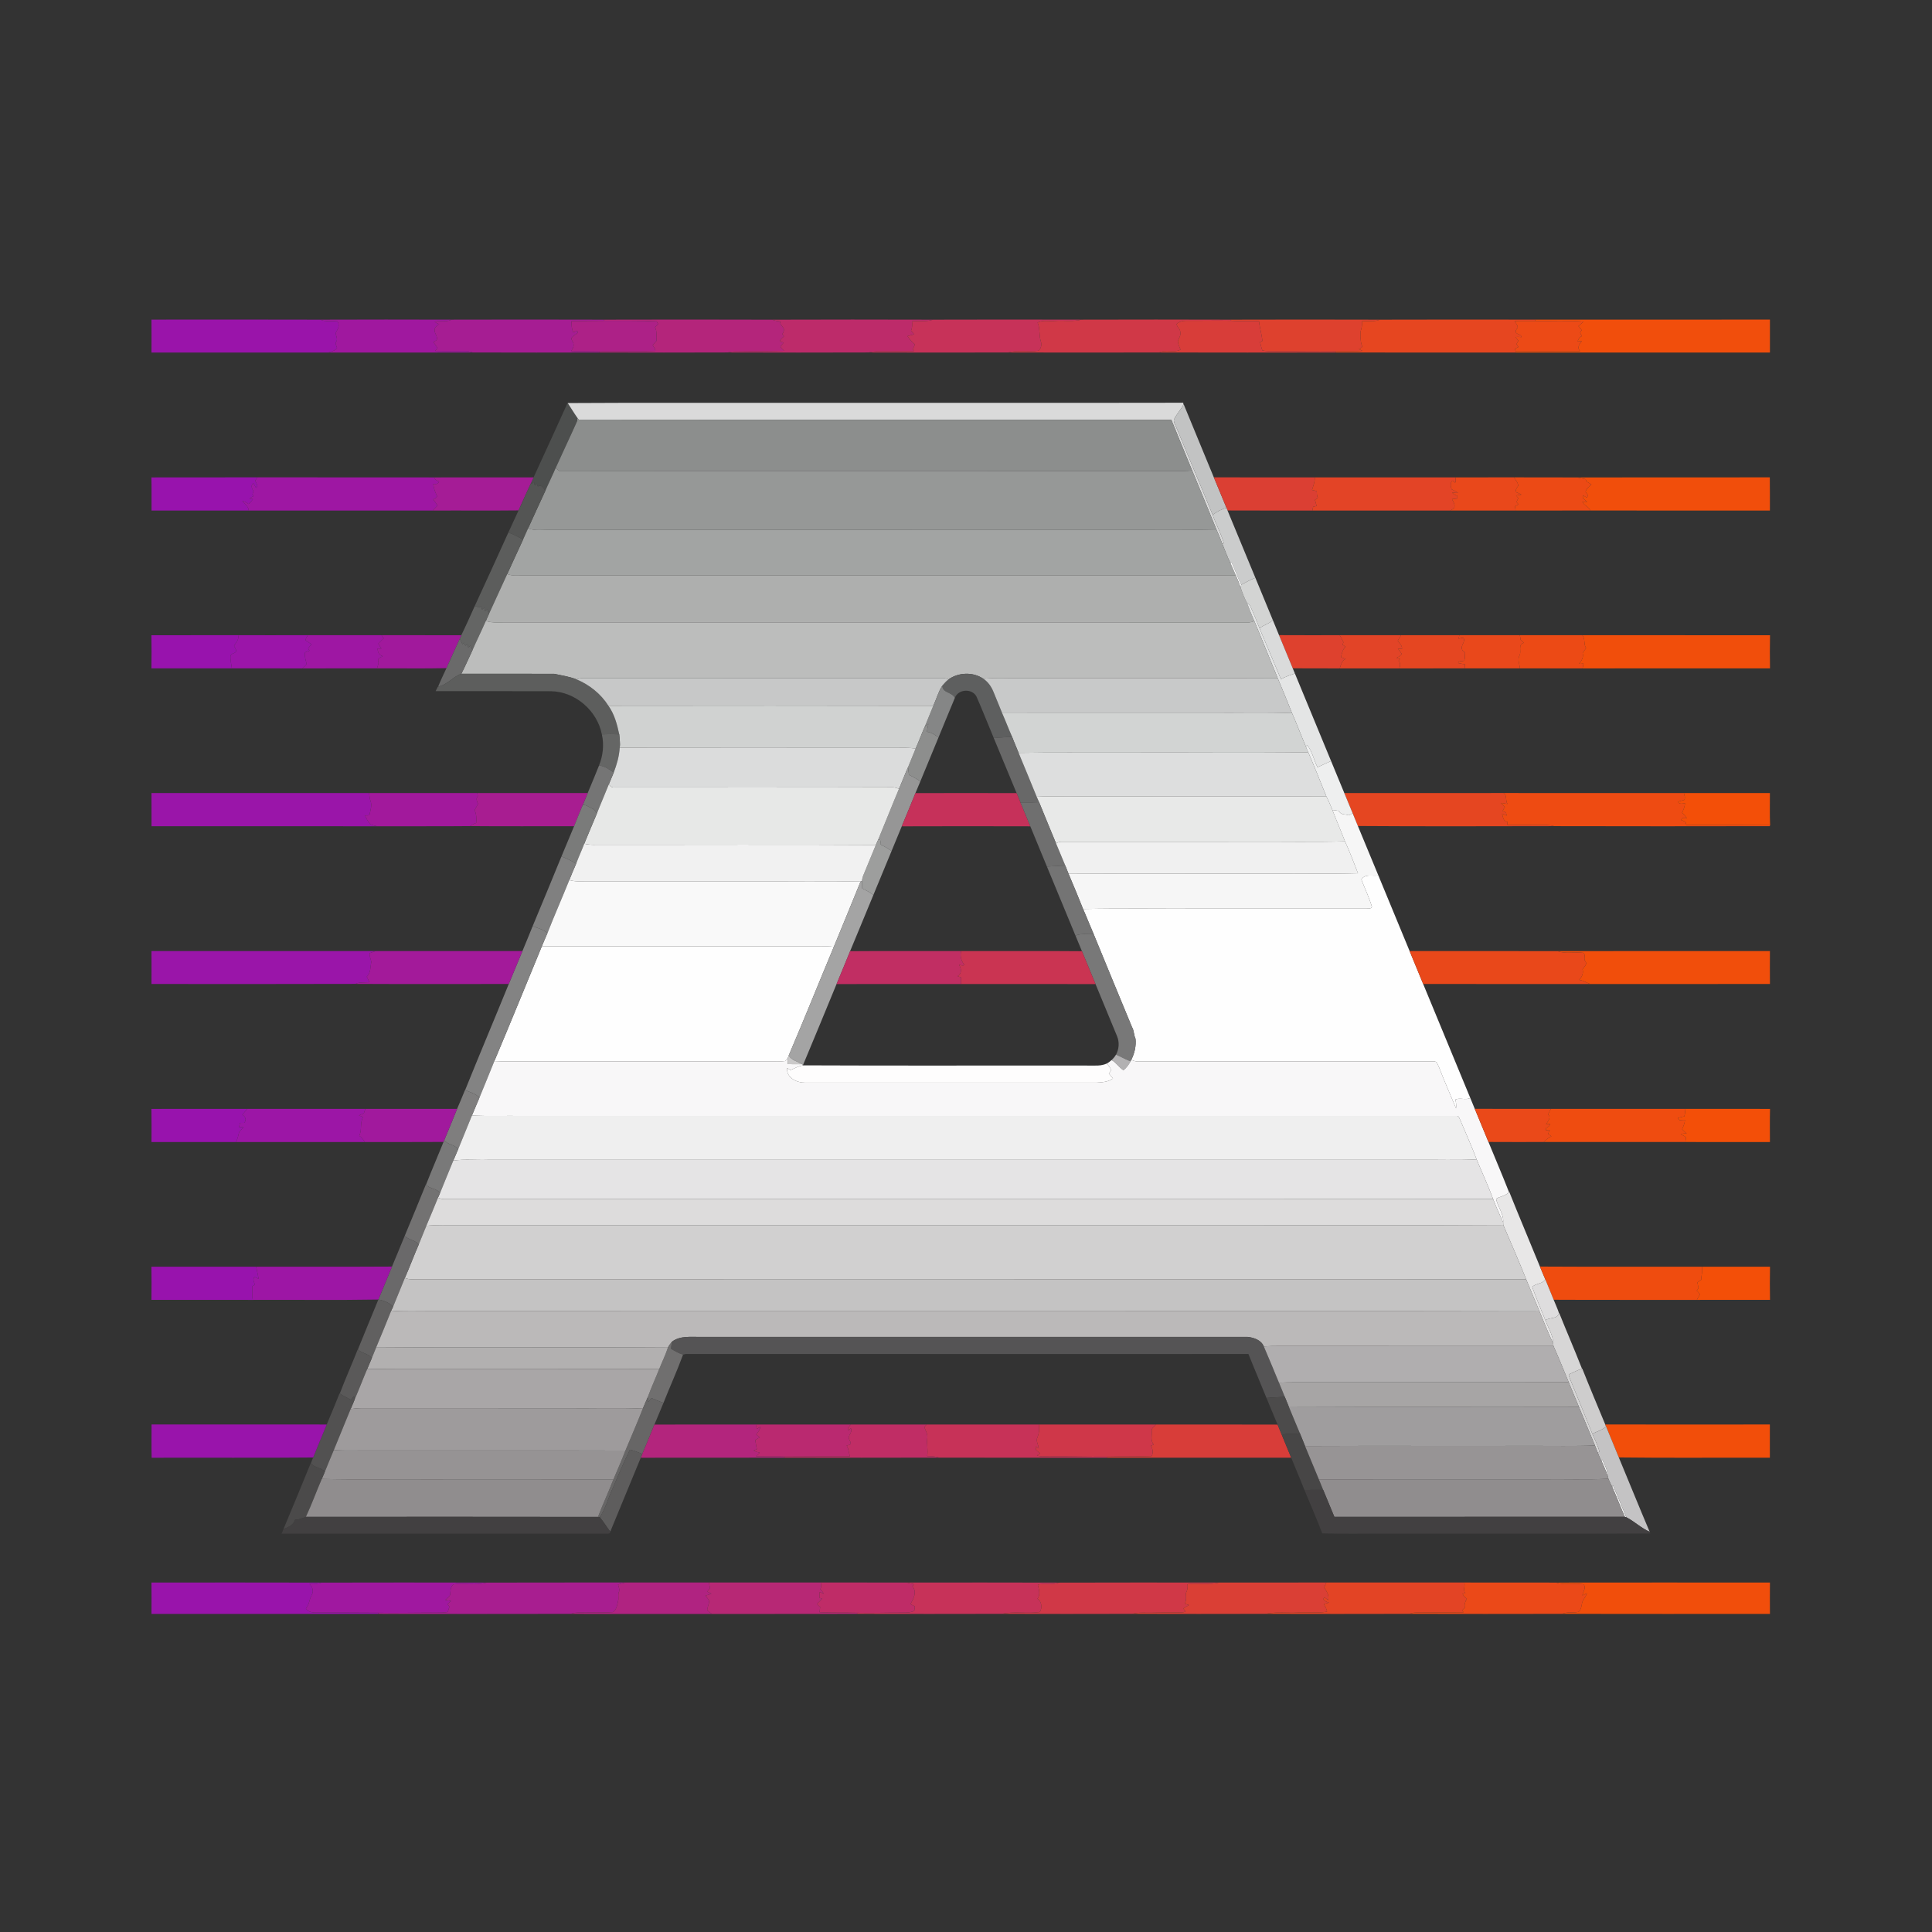 <?xml version="1.0" encoding="UTF-8" ?>
<!DOCTYPE svg PUBLIC "-//W3C//DTD SVG 1.1//EN" "http://www.w3.org/Graphics/SVG/1.1/DTD/svg11.dtd">
<svg width="1276pt" height="1276pt" viewBox="0 0 1276 1276" version="1.1" xmlns="http://www.w3.org/2000/svg">
<rect x="0" y="0" width="1276" height="1276" fill="#333333" stroke="none"/>
<g id="#9a14aaff">
<path fill="#9a14aa" opacity="1.00" d=" M 100.03 211.09 C 137.22 211.07 174.42 211.01 211.60 211.13 C 215.12 212.72 219.05 211.80 222.78 212.21 C 224.36 214.29 223.62 216.62 222.35 218.63 C 220.75 220.78 223.42 223.19 222.23 225.38 C 221.27 226.84 222.14 228.42 222.63 229.87 C 221.22 231.72 218.81 232.15 216.74 232.84 C 177.84 232.84 138.94 232.87 100.04 232.84 C 100.07 225.59 100.09 218.34 100.03 211.09 Z" />
</g>
<g id="#a0189fff">
<path fill="#a0189f" opacity="1.00" d=" M 211.60 211.13 C 240.53 211.01 269.47 211.04 298.40 211.12 C 294.82 212.76 290.82 211.86 287.04 212.34 C 287.86 213.21 288.91 213.75 290.10 213.98 C 288.87 215.12 286.89 216.02 287.01 217.99 C 286.89 220.02 288.77 221.62 288.56 223.69 C 288.66 225.03 286.96 225.22 286.16 225.95 C 287.23 227.17 288.06 228.56 289.00 229.88 C 288.44 230.50 287.89 231.13 287.36 231.78 C 293.92 231.98 300.48 231.91 307.05 231.86 C 308.86 231.77 310.61 232.29 312.34 232.80 C 280.48 232.91 248.61 232.83 216.74 232.84 C 218.81 232.15 221.22 231.72 222.63 229.87 C 222.14 228.42 221.27 226.84 222.23 225.38 C 223.42 223.19 220.75 220.78 222.35 218.63 C 223.62 216.62 224.36 214.29 222.78 212.21 C 219.05 211.80 215.12 212.72 211.60 211.13 Z" />
</g>
<g id="#a61d93ff">
<path fill="#a61d93" opacity="1.00" d=" M 298.40 211.12 C 331.84 211.02 365.29 211.04 398.72 211.13 L 399.29 211.86 C 392.01 211.94 384.72 211.96 377.44 212.11 C 377.35 214.66 377.62 217.23 378.62 219.61 C 379.43 219.12 380.33 218.82 381.18 218.39 C 381.31 218.73 381.58 219.41 381.72 219.75 C 380.27 220.91 378.45 221.76 377.39 223.31 C 377.27 224.74 378.72 225.90 378.80 227.37 C 379.12 229.05 377.97 230.46 377.29 231.89 C 383.45 231.99 389.61 231.97 395.77 232.09 L 396.25 232.80 C 368.28 232.88 340.31 232.89 312.34 232.80 C 310.61 232.29 308.86 231.77 307.05 231.86 C 300.48 231.91 293.92 231.98 287.36 231.78 C 287.89 231.13 288.44 230.50 289.00 229.88 C 288.06 228.56 287.23 227.17 286.16 225.95 C 286.96 225.22 288.66 225.03 288.56 223.69 C 288.77 221.62 286.89 220.02 287.01 217.99 C 286.89 216.02 288.87 215.12 290.10 213.98 C 288.91 213.75 287.86 213.21 287.04 212.34 C 290.82 211.86 294.82 212.76 298.40 211.12 Z" />
</g>
<g id="#b4257bff">
<path fill="#b4257b" opacity="1.00" d=" M 398.72 211.13 C 435.70 211.04 472.70 211.01 509.68 211.14 C 511.50 211.67 513.34 212.14 515.25 212.29 C 515.12 214.12 516.55 215.32 517.50 216.71 C 518.09 218.09 517.40 219.52 516.68 220.70 C 516.96 221.05 517.52 221.75 517.80 222.10 C 516.74 223.11 515.34 223.98 515.08 225.51 C 515.71 225.70 516.98 226.08 517.61 226.27 C 516.85 227.16 515.96 228.00 515.48 229.09 C 515.96 230.13 517.11 230.79 517.83 231.72 C 506.55 232.03 495.26 231.94 483.99 232.16 C 482.85 232.31 481.73 232.52 480.63 232.79 C 452.51 232.89 424.37 232.88 396.25 232.80 L 395.77 232.09 C 408.13 231.89 420.51 232.30 432.85 231.76 C 432.86 230.28 431.71 229.13 431.04 227.92 C 431.97 226.98 432.77 225.91 433.71 224.98 C 433.20 222.04 434.12 218.84 432.60 216.12 C 433.30 215.43 434.05 214.78 434.75 214.09 C 434.48 213.63 433.94 212.71 433.67 212.25 C 422.23 211.66 410.75 211.93 399.29 211.86 L 398.72 211.13 Z" />
</g>
<g id="#bd2b6aff">
<path fill="#bd2b6a" opacity="1.00" d=" M 509.68 211.14 C 545.21 211.01 580.76 211.03 616.29 211.13 C 611.78 212.70 606.97 211.62 602.33 212.24 C 602.57 214.31 602.57 216.45 601.71 218.40 C 602.42 219.18 603.06 220.05 603.81 220.83 C 602.26 221.21 600.70 221.53 599.19 222.03 C 600.88 223.67 601.90 225.90 603.97 227.15 C 604.26 228.39 603.37 229.51 602.71 230.48 C 603.00 230.95 603.30 231.42 603.62 231.89 C 596.07 231.77 588.52 232.16 580.97 232.03 C 578.51 231.94 576.07 232.21 573.69 232.79 C 542.68 232.89 511.65 232.89 480.63 232.79 C 481.73 232.52 482.85 232.31 483.99 232.16 C 495.26 231.94 506.55 232.03 517.83 231.72 C 517.11 230.79 515.96 230.13 515.48 229.09 C 515.96 228.00 516.85 227.16 517.61 226.27 C 516.98 226.08 515.71 225.70 515.08 225.51 C 515.34 223.98 516.74 223.11 517.80 222.10 C 517.52 221.75 516.96 221.05 516.68 220.70 C 517.40 219.52 518.09 218.09 517.50 216.71 C 516.55 215.32 515.12 214.12 515.25 212.29 C 513.34 212.14 511.50 211.67 509.68 211.14 Z" />
</g>
<g id="#c73259ff">
<path fill="#c73259" opacity="1.00" d=" M 616.29 211.13 C 648.94 211.04 681.60 211.02 714.25 211.12 C 708.62 212.62 702.73 211.51 696.99 211.93 C 693.12 212.30 688.82 211.18 685.28 213.06 C 687.05 217.05 686.12 221.50 687.45 225.60 C 688.09 227.67 687.64 230.48 685.72 231.65 C 679.08 232.62 672.23 230.95 665.70 232.80 C 635.04 232.88 604.36 232.88 573.69 232.79 C 576.07 232.21 578.51 231.94 580.97 232.03 C 588.52 232.16 596.07 231.77 603.62 231.89 C 603.30 231.42 603.00 230.95 602.71 230.48 C 603.37 229.51 604.26 228.39 603.97 227.15 C 601.90 225.90 600.88 223.67 599.19 222.03 C 600.70 221.53 602.26 221.21 603.81 220.83 C 603.06 220.05 602.42 219.18 601.71 218.40 C 602.57 216.45 602.57 214.31 602.33 212.24 C 606.97 211.62 611.78 212.70 616.29 211.13 Z" />
<path fill="#c73259" opacity="1.00" d=" M 598.65 1045.21 C 632.20 1045.20 665.76 1045.12 699.32 1045.25 C 694.86 1046.96 690.01 1045.64 685.41 1046.53 C 686.14 1049.72 687.33 1052.93 685.21 1055.92 C 688.03 1057.65 688.52 1062.08 686.68 1064.71 C 678.39 1065.92 669.84 1064.07 661.67 1065.88 C 629.88 1065.98 598.07 1065.94 566.28 1065.89 L 565.90 1065.17 C 575.93 1065.43 585.95 1065.01 595.98 1065.08 C 598.65 1065.06 601.47 1065.19 603.86 1063.77 C 603.95 1063.07 604.13 1061.66 604.22 1060.95 C 603.25 1060.41 602.28 1059.91 601.30 1059.46 C 603.30 1055.86 605.84 1051.48 602.60 1047.69 C 602.89 1047.19 603.20 1046.72 603.53 1046.27 C 601.90 1045.88 600.27 1045.52 598.65 1045.21 Z" />
</g>
<g id="#d03847ff">
<path fill="#d03847" opacity="1.00" d=" M 714.25 211.12 C 747.05 211.03 779.87 211.02 812.67 211.13 L 813.26 211.86 C 803.17 211.64 793.08 211.94 782.99 211.86 C 780.87 211.78 778.73 212.53 777.15 213.93 C 777.07 215.97 779.60 217.17 779.53 219.32 C 779.99 221.40 778.80 223.21 777.95 225.00 C 777.91 227.08 778.97 228.99 779.67 230.91 C 775.50 233.27 770.02 230.51 765.62 232.80 C 732.32 232.89 699.01 232.87 665.70 232.80 C 672.23 230.95 679.08 232.62 685.72 231.65 C 687.64 230.48 688.09 227.67 687.45 225.60 C 686.12 221.50 687.05 217.05 685.28 213.06 C 688.82 211.18 693.12 212.30 696.99 211.93 C 702.73 211.51 708.62 212.62 714.25 211.12 Z" />
<path fill="#d03847" opacity="1.00" d=" M 699.32 1045.25 C 734.62 1045.13 769.93 1045.18 805.24 1045.21 C 798.38 1046.94 791.25 1045.53 784.28 1046.27 C 784.60 1048.35 784.21 1050.36 783.22 1052.21 C 783.36 1054.56 783.72 1056.96 782.44 1059.11 C 783.36 1059.43 784.30 1059.74 785.24 1060.09 C 783.96 1060.77 782.76 1061.57 781.50 1062.28 C 781.97 1062.93 782.45 1063.60 782.94 1064.29 C 781.46 1065.23 779.63 1064.90 777.96 1064.99 C 772.30 1064.87 766.65 1065.02 760.99 1065.13 C 756.56 1065.25 752.05 1064.70 747.72 1065.88 C 719.04 1065.97 690.35 1065.96 661.67 1065.88 C 669.84 1064.07 678.39 1065.92 686.68 1064.71 C 688.52 1062.08 688.03 1057.65 685.21 1055.92 C 687.33 1052.93 686.14 1049.72 685.41 1046.53 C 690.01 1045.64 694.86 1046.96 699.32 1045.25 Z" />
</g>
<g id="#de412eff">
<path fill="#de412e" opacity="1.00" d=" M 812.67 211.13 C 845.55 211.05 878.44 211.01 911.33 211.13 C 907.58 212.73 903.44 211.78 899.51 212.20 C 899.82 214.56 899.23 216.85 898.56 219.09 C 898.45 222.18 898.45 225.31 899.48 228.27 C 900.09 229.62 898.29 229.94 897.50 230.54 C 898.28 230.93 899.06 231.33 899.85 231.76 C 893.84 232.13 887.82 231.86 881.82 232.07 C 868.55 232.22 855.28 231.98 842.02 231.94 C 839.22 231.93 836.40 232.08 833.68 231.42 C 833.11 229.55 832.56 227.68 832.19 225.76 C 832.57 225.64 833.33 225.38 833.71 225.26 C 833.44 220.80 831.92 216.57 831.52 212.15 C 825.44 211.71 819.34 212.30 813.26 211.86 L 812.67 211.13 Z" />
<path fill="#de412e" opacity="1.00" d=" M 844.74 419.49 C 858.10 419.58 871.46 419.52 884.82 419.52 C 885.73 421.01 886.53 422.58 887.29 424.17 C 887.09 424.71 886.90 425.24 886.71 425.78 C 887.35 426.23 887.99 426.68 888.65 427.15 C 886.68 429.01 886.23 431.66 885.63 434.16 C 886.70 434.33 887.68 434.83 888.72 435.17 C 886.21 436.33 885.60 439.06 884.84 441.45 C 874.49 441.40 864.14 441.50 853.79 441.39 C 850.81 434.08 847.77 426.78 844.74 419.49 Z" />
</g>
<g id="#e64620ff">
<path fill="#e64620" opacity="1.00" d=" M 911.33 211.13 C 945.60 211.03 979.90 211.04 1014.18 211.10 L 1013.82 211.94 C 1009.33 212.02 1004.83 211.87 1000.35 212.02 C 1001.09 213.33 1002.17 214.58 1002.44 216.10 C 1001.94 217.27 1000.50 218.35 1001.29 219.73 C 1002.31 220.96 1004.60 220.85 1004.95 222.64 C 1003.58 222.51 1002.23 222.39 1000.91 222.59 C 1001.51 223.42 1002.15 224.23 1002.83 225.03 C 1002.38 225.78 1001.96 226.53 1001.54 227.29 C 1002.00 227.89 1002.45 228.50 1002.89 229.13 C 1002.09 229.60 1001.27 230.00 1000.42 230.33 C 1000.60 230.76 1000.97 231.63 1001.15 232.06 L 1000.87 232.85 C 961.33 232.83 921.79 232.89 882.25 232.80 L 881.82 232.07 C 887.82 231.86 893.84 232.13 899.85 231.76 C 899.06 231.33 898.28 230.93 897.50 230.54 C 898.29 229.94 900.09 229.62 899.48 228.27 C 898.45 225.31 898.45 222.18 898.56 219.09 C 899.23 216.85 899.82 214.56 899.51 212.20 C 903.44 211.78 907.58 212.73 911.33 211.13 Z" />
</g>
<g id="#f14e0cff">
<path fill="#f14e0c" opacity="1.00" d=" M 1014.18 211.10 C 1065.77 211.05 1117.37 211.06 1168.96 211.08 C 1168.91 218.33 1168.93 225.59 1168.96 232.84 C 1112.93 232.88 1056.90 232.81 1000.87 232.85 L 1001.15 232.06 C 1015.30 232.02 1029.45 231.99 1043.60 231.92 C 1041.34 229.75 1043.08 227.16 1044.74 225.26 C 1043.80 225.32 1042.87 225.39 1041.96 225.47 C 1042.42 223.94 1043.23 222.56 1044.81 221.99 C 1044.41 221.27 1044.01 220.55 1043.61 219.85 C 1043.94 219.23 1044.27 218.61 1044.60 217.98 C 1043.83 217.17 1043.31 216.14 1042.47 215.40 C 1043.63 214.46 1044.67 213.38 1045.81 212.40 C 1035.22 211.47 1024.47 212.22 1013.82 211.94 L 1014.18 211.10 Z" />
</g>
<g id="#ad2187ff">
<path fill="#ad2187" opacity="1.00" d=" M 377.44 212.11 C 384.72 211.96 392.01 211.94 399.29 211.86 C 410.75 211.93 422.23 211.66 433.67 212.25 C 433.94 212.71 434.48 213.63 434.75 214.09 C 434.05 214.78 433.30 215.43 432.60 216.12 C 434.12 218.84 433.20 222.04 433.71 224.98 C 432.77 225.91 431.97 226.98 431.04 227.92 C 431.71 229.13 432.86 230.28 432.85 231.76 C 420.51 232.30 408.13 231.89 395.77 232.09 C 389.61 231.97 383.45 231.99 377.29 231.89 C 377.97 230.46 379.12 229.05 378.80 227.37 C 378.72 225.90 377.27 224.74 377.39 223.31 C 378.45 221.76 380.27 220.91 381.72 219.75 C 381.58 219.41 381.31 218.73 381.18 218.39 C 380.33 218.82 379.43 219.12 378.62 219.61 C 377.62 217.23 377.35 214.66 377.44 212.11 Z" />
</g>
<g id="#d83d39ff">
<path fill="#d83d39" opacity="1.00" d=" M 777.15 213.93 C 778.73 212.53 780.87 211.78 782.99 211.86 C 793.08 211.94 803.17 211.64 813.26 211.86 C 819.34 212.30 825.44 211.71 831.52 212.15 C 831.92 216.57 833.44 220.80 833.71 225.26 C 833.33 225.38 832.57 225.64 832.19 225.76 C 832.56 227.68 833.11 229.55 833.68 231.42 C 836.40 232.08 839.22 231.93 842.02 231.94 C 855.28 231.98 868.55 232.22 881.82 232.07 L 882.25 232.80 C 843.37 232.90 804.50 232.87 765.62 232.80 C 770.02 230.51 775.50 233.27 779.67 230.91 C 778.97 228.99 777.91 227.08 777.95 225.00 C 778.80 223.21 779.99 221.40 779.53 219.32 C 779.60 217.17 777.07 215.97 777.15 213.93 Z" />
<path fill="#d83d39" opacity="1.00" d=" M 763.41 940.85 C 790.20 940.85 817.00 940.78 843.79 940.89 C 844.73 943.23 845.67 945.57 846.67 947.90 C 848.68 952.86 850.79 957.79 852.79 962.76 C 812.20 962.76 771.61 962.74 731.02 962.76 L 730.98 962.06 C 740.87 961.82 750.77 962.04 760.66 961.70 C 761.70 959.36 761.41 956.97 760.08 954.84 C 760.73 954.66 761.34 954.39 761.91 954.04 C 759.76 951.47 760.86 948.14 760.66 945.14 C 760.23 943.13 762.58 942.34 763.41 940.85 Z" />
</g>
<g id="#ec4a16ff">
<path fill="#ec4a16" opacity="1.00" d=" M 1000.35 212.02 C 1004.83 211.87 1009.33 212.02 1013.82 211.94 C 1024.47 212.22 1035.22 211.47 1045.81 212.40 C 1044.67 213.38 1043.63 214.46 1042.47 215.40 C 1043.31 216.14 1043.83 217.17 1044.60 217.98 C 1044.27 218.61 1043.94 219.23 1043.61 219.85 C 1044.01 220.55 1044.41 221.27 1044.81 221.99 C 1043.23 222.56 1042.42 223.94 1041.96 225.47 C 1042.87 225.39 1043.80 225.32 1044.74 225.26 C 1043.08 227.16 1041.34 229.75 1043.60 231.92 C 1029.45 231.99 1015.30 232.02 1001.15 232.06 C 1000.97 231.63 1000.60 230.76 1000.42 230.33 C 1001.27 230.00 1002.09 229.60 1002.89 229.13 C 1002.45 228.50 1002.00 227.89 1001.54 227.29 C 1001.96 226.53 1002.38 225.78 1002.83 225.03 C 1002.15 224.23 1001.51 223.42 1000.91 222.59 C 1002.23 222.39 1003.58 222.51 1004.95 222.64 C 1004.60 220.85 1002.31 220.96 1001.29 219.73 C 1000.50 218.35 1001.94 217.27 1002.44 216.10 C 1002.17 214.58 1001.09 213.33 1000.35 212.02 Z" />
</g>
<g id="#4d4f4eff">
<path fill="#4d4f4e" opacity="1.00" d=" M 374.87 266.10 L 374.94 266.20 C 377.11 269.38 379.02 272.73 381.26 275.88 C 381.27 276.38 381.27 277.40 381.28 277.91 C 376.64 288.33 371.71 298.63 367.02 309.03 C 364.83 314.16 362.32 319.16 360.11 324.28 C 359.13 322.60 357.52 319.56 355.23 321.32 C 354.96 320.65 354.70 319.99 354.45 319.33 C 354.14 319.68 353.52 320.40 353.21 320.76 C 353.08 320.16 352.83 318.96 352.70 318.36 C 352.17 318.78 351.64 319.21 351.11 319.64 L 350.79 318.87 C 351.28 317.66 351.82 316.46 352.40 315.29 C 359.92 298.91 367.46 282.53 374.87 266.10 Z" />
</g>
<g id="#dadadaff">
<path fill="#dadada" opacity="1.00" d=" M 374.94 266.20 C 426.97 265.87 479.03 266.15 531.07 266.06 C 614.55 266.01 698.02 266.15 781.50 265.99 L 781.58 267.26 C 779.79 270.76 776.97 273.62 775.29 277.17 C 775.16 279.43 776.65 281.41 777.40 283.48 C 785.17 302.37 793.20 321.14 800.89 340.06 C 803.15 346.35 806.43 352.27 808.27 358.70 L 807.35 359.30 C 806.07 356.07 804.82 352.83 803.39 349.67 C 798.03 336.69 792.77 323.68 787.36 310.73 C 782.78 299.57 778.11 288.46 773.62 277.27 C 643.15 277.17 512.68 277.34 382.21 277.18 C 381.98 276.85 381.50 276.20 381.26 275.88 C 379.02 272.73 377.11 269.38 374.94 266.20 Z" />
</g>
<g id="#c2c3c3ff">
<path fill="#c2c3c3" opacity="1.00" d=" M 781.58 267.26 L 781.75 266.96 C 788.33 283.09 795.08 299.14 801.67 315.26 C 804.52 321.96 807.23 328.72 810.04 335.43 C 806.71 336.27 803.62 338.00 800.89 340.06 C 793.20 321.14 785.17 302.37 777.40 283.48 C 776.65 281.41 775.16 279.43 775.29 277.17 C 776.97 273.62 779.79 270.76 781.58 267.26 Z" />
</g>
<g id="#8c8e8dff">
<path fill="#8c8e8d" opacity="1.00" d=" M 381.26 275.88 C 381.50 276.20 381.98 276.85 382.21 277.18 C 512.68 277.34 643.15 277.17 773.62 277.27 C 778.11 288.46 782.78 299.57 787.36 310.73 C 783.90 311.08 780.43 311.15 776.97 311.06 C 641.00 310.96 505.02 311.17 369.06 310.97 C 368.41 310.28 367.73 309.63 367.02 309.03 C 371.71 298.63 376.64 288.33 381.28 277.91 C 381.27 277.40 381.27 276.38 381.26 275.88 Z" />
</g>
<g id="#969897ff">
<path fill="#969897" opacity="1.00" d=" M 367.02 309.03 C 367.73 309.63 368.41 310.28 369.06 310.97 C 505.02 311.17 641.00 310.96 776.97 311.06 C 780.43 311.15 783.90 311.08 787.36 310.73 C 792.77 323.68 798.03 336.69 803.39 349.67 C 785.26 350.23 767.10 349.90 748.96 349.96 C 620.64 349.89 492.33 350.00 364.01 349.92 C 358.92 349.76 353.66 350.81 348.77 348.99 C 352.48 340.72 356.34 332.52 360.11 324.28 C 362.32 319.16 364.83 314.16 367.02 309.03 Z" />
</g>
<g id="#f14e0bff">
<path fill="#f14e0b" opacity="1.00" d=" M 1041.74 315.33 C 1084.12 315.23 1126.50 315.33 1168.88 315.27 C 1169.02 322.58 1168.89 329.90 1168.94 337.21 C 1129.38 337.16 1089.83 337.22 1050.27 337.18 C 1049.33 334.50 1046.17 333.87 1045.07 331.36 C 1046.11 331.39 1047.15 331.41 1048.21 331.42 C 1047.18 330.78 1046.52 329.69 1045.41 329.18 C 1045.47 328.47 1045.47 327.77 1045.41 327.07 C 1046.29 327.56 1047.16 328.07 1048.03 328.62 C 1048.25 328.26 1048.68 327.54 1048.90 327.18 C 1048.33 326.37 1047.76 325.58 1047.19 324.79 C 1047.73 322.65 1049.59 321.35 1051.08 319.88 C 1049.93 319.48 1049.07 318.56 1047.93 318.18 C 1047.68 317.61 1047.44 317.05 1047.22 316.49 C 1045.37 316.19 1043.57 315.65 1041.74 315.33 Z" />
<path fill="#f14e0b" opacity="1.00" d=" M 1045.07 419.52 C 1086.38 419.56 1127.70 419.50 1169.02 419.54 C 1168.88 426.83 1168.89 434.13 1169.01 441.42 C 1127.73 441.47 1086.44 441.40 1045.16 441.45 C 1045.52 440.41 1045.72 439.34 1045.77 438.24 C 1044.79 438.37 1043.82 438.43 1042.86 438.42 C 1044.62 436.40 1046.02 434.03 1045.25 431.24 C 1046.06 430.21 1046.71 429.06 1047.54 428.03 C 1045.73 425.45 1047.18 422.01 1045.07 419.52 Z" />
<path fill="#f14e0b" opacity="1.00" d=" M 1028.66 628.18 C 1075.43 628.09 1122.20 628.13 1168.96 628.14 C 1168.92 635.39 1168.91 642.64 1168.97 649.88 C 1129.39 649.95 1089.81 649.86 1050.24 649.91 C 1047.81 649.03 1045.61 647.55 1043.02 647.17 C 1044.77 645.21 1045.96 642.87 1045.19 640.18 C 1046.09 638.59 1048.67 636.83 1047.03 634.91 C 1045.58 633.29 1047.53 630.63 1045.76 629.32 C 1040.09 628.42 1034.15 630.19 1028.66 628.18 Z" />
<path fill="#f14e0b" opacity="1.00" d=" M 1027.71 1045.22 C 1074.80 1045.17 1121.89 1045.16 1168.97 1045.21 C 1168.91 1052.10 1168.92 1059.01 1168.97 1065.91 C 1123.21 1065.94 1077.45 1065.97 1031.69 1065.88 C 1035.16 1064.35 1039.03 1065.44 1042.59 1064.55 C 1045.17 1062.40 1044.09 1058.56 1046.07 1056.10 C 1046.91 1054.91 1047.60 1053.63 1048.12 1052.28 C 1047.08 1052.75 1046.06 1053.23 1045.06 1053.73 C 1045.51 1051.45 1047.87 1048.27 1045.74 1046.35 C 1039.77 1045.30 1033.55 1047.21 1027.71 1045.22 Z" />
</g>
<g id="#9813adff">
<path fill="#9813ad" opacity="1.00" d=" M 99.99 315.31 C 123.36 315.23 146.72 315.36 170.09 315.25 C 169.69 315.79 168.89 316.87 168.49 317.41 C 169.04 318.98 171.04 320.91 169.10 322.21 C 168.49 321.20 167.91 320.18 167.36 319.16 C 165.35 320.43 166.41 322.76 167.36 324.38 C 167.16 325.08 166.96 325.79 166.74 326.50 C 166.91 326.80 167.27 327.40 167.44 327.70 C 166.52 328.07 165.55 328.46 164.95 329.30 C 165.49 329.39 166.57 329.57 167.11 329.66 C 166.27 330.85 165.29 331.93 164.19 332.88 C 163.00 331.91 161.67 331.09 160.11 330.98 C 161.81 332.83 164.09 334.45 164.29 337.19 C 142.88 337.21 121.47 337.17 100.07 337.21 C 100.03 329.91 100.16 322.61 99.99 315.31 Z" />
<path fill="#9813ad" opacity="1.00" d=" M 99.98 419.54 C 119.06 419.51 138.15 419.55 157.23 419.52 C 158.20 422.32 155.67 424.38 154.57 426.68 C 155.12 427.71 155.90 428.70 156.02 429.91 C 155.57 431.84 152.50 431.17 152.26 433.32 C 152.00 436.04 152.86 438.74 153.13 441.44 C 135.42 441.43 117.70 441.45 99.99 441.43 C 100.11 434.13 100.12 426.83 99.98 419.54 Z" />
<path fill="#9813ad" opacity="1.00" d=" M 99.99 732.38 C 121.10 732.32 142.21 732.36 163.32 732.36 C 162.23 733.65 161.15 734.96 160.03 736.23 C 162.11 737.41 163.01 739.63 161.30 741.59 C 160.38 741.53 159.47 741.73 158.55 741.57 C 158.38 742.50 158.16 743.43 157.90 744.36 C 158.88 744.43 159.87 744.49 160.86 744.51 C 159.84 745.56 158.81 746.60 157.93 747.78 C 157.29 749.98 157.06 752.32 155.74 754.28 C 137.18 754.23 118.61 754.26 100.04 754.27 C 100.06 746.97 100.15 739.67 99.99 732.38 Z" />
<path fill="#9813ad" opacity="1.00" d=" M 99.99 836.61 C 123.05 836.59 146.10 836.61 169.16 836.60 C 169.74 839.27 170.36 841.93 170.84 844.63 C 169.90 844.18 168.96 843.72 168.03 843.29 C 166.79 844.95 167.77 846.85 168.40 848.54 C 167.95 848.77 167.05 849.22 166.60 849.45 C 166.66 852.47 166.39 855.51 166.92 858.51 C 144.61 858.48 122.30 858.53 99.99 858.49 C 100.12 851.20 100.11 843.90 99.99 836.61 Z" />
</g>
<g id="#9e17a3ff">
<path fill="#9e17a3" opacity="1.00" d=" M 170.09 315.25 C 208.95 315.34 247.82 315.24 286.68 315.31 C 287.31 316.72 288.46 317.68 289.99 317.94 C 289.60 319.83 287.73 319.85 286.17 319.54 C 286.33 322.30 287.36 324.84 288.51 327.31 C 289.08 328.80 286.89 329.15 286.08 329.92 C 287.19 331.12 288.14 332.46 288.97 333.89 C 287.92 335.02 286.82 336.12 285.73 337.22 C 245.25 337.16 204.77 337.22 164.29 337.19 C 164.09 334.45 161.81 332.83 160.11 330.98 C 161.67 331.09 163.00 331.91 164.19 332.88 C 165.29 331.93 166.27 330.85 167.11 329.66 C 166.57 329.57 165.49 329.39 164.95 329.30 C 165.55 328.46 166.52 328.07 167.44 327.70 C 167.27 327.40 166.91 326.80 166.74 326.50 C 166.96 325.79 167.16 325.08 167.36 324.38 C 166.41 322.76 165.35 320.43 167.36 319.16 C 167.91 320.18 168.49 321.20 169.10 322.21 C 171.04 320.91 169.04 318.98 168.49 317.41 C 168.89 316.87 169.69 315.79 170.09 315.25 Z" />
<path fill="#9e17a3" opacity="1.00" d=" M 203.31 419.50 C 219.54 419.55 235.76 419.54 251.99 419.51 C 252.40 420.25 252.89 420.95 253.45 421.60 C 252.14 422.66 251.11 423.99 249.85 425.11 C 250.63 426.12 251.12 427.33 251.92 428.35 C 251.08 428.35 250.24 428.34 249.41 428.33 C 249.42 430.68 250.35 432.76 252.78 433.36 C 251.69 434.17 249.08 434.69 249.79 436.55 C 250.39 438.20 249.37 439.85 249.00 441.44 C 232.58 441.46 216.16 441.39 199.75 441.47 C 200.73 440.59 201.65 439.67 202.55 438.71 C 202.06 436.25 201.09 433.81 201.30 431.27 C 201.98 430.25 203.39 430.23 204.42 429.76 C 204.10 429.24 203.79 428.72 203.50 428.20 C 204.24 427.32 204.97 426.43 205.71 425.55 C 204.32 424.65 203.03 423.61 201.60 422.79 C 202.07 421.65 202.66 420.54 203.31 419.50 Z" />
</g>
<g id="#a51c96ff">
<path fill="#a51c96" opacity="1.00" d=" M 286.68 315.31 C 308.59 315.26 330.50 315.30 352.40 315.29 C 351.82 316.46 351.28 317.66 350.79 318.87 C 347.99 324.93 345.18 330.99 342.50 337.11 C 323.58 337.33 304.65 337.10 285.73 337.22 C 286.82 336.12 287.92 335.02 288.97 333.89 C 288.14 332.46 287.19 331.12 286.08 329.92 C 286.89 329.15 289.08 328.80 288.51 327.31 C 287.36 324.84 286.33 322.30 286.17 319.54 C 287.73 319.85 289.60 319.83 289.99 317.94 C 288.46 317.68 287.31 316.72 286.68 315.31 Z" />
</g>
<g id="#db3f33ff">
<path fill="#db3f33" opacity="1.00" d=" M 801.67 315.26 C 823.89 315.33 846.11 315.26 868.33 315.29 C 868.52 318.18 867.32 320.88 866.53 323.61 C 867.58 323.86 868.64 324.13 869.71 324.39 C 869.67 325.86 869.71 327.37 870.37 328.73 C 869.70 329.21 869.05 329.71 868.41 330.21 C 869.01 331.47 869.10 332.91 869.62 334.18 C 868.83 334.33 868.05 334.49 867.27 334.66 C 867.15 335.30 866.89 336.56 866.76 337.20 C 848.08 337.16 829.40 337.26 810.72 337.15 C 810.55 336.72 810.21 335.86 810.04 335.43 C 807.23 328.72 804.52 321.96 801.67 315.26 Z" />
</g>
<g id="#e34426ff">
<path fill="#e34426" opacity="1.00" d=" M 868.33 315.29 C 899.29 315.30 930.25 315.28 961.21 315.28 C 961.29 316.44 961.77 317.73 961.06 318.80 C 960.64 318.44 959.79 317.72 959.37 317.36 C 957.62 318.61 958.07 321.34 958.70 323.12 C 960.17 323.91 961.77 324.52 963.05 325.66 C 961.68 325.53 960.33 325.42 958.98 325.29 C 959.89 326.38 961.20 326.97 962.51 327.48 C 962.46 328.23 962.48 328.99 962.62 329.74 C 961.40 329.53 960.18 329.31 959.00 329.67 C 959.78 331.38 961.16 333.21 960.49 335.20 C 959.81 336.15 958.75 336.75 957.72 337.20 C 927.40 337.19 897.08 337.19 866.76 337.20 C 866.89 336.56 867.15 335.30 867.27 334.66 C 868.05 334.49 868.83 334.33 869.62 334.18 C 869.10 332.91 869.01 331.47 868.41 330.21 C 869.05 329.71 869.70 329.21 870.37 328.73 C 869.71 327.37 869.67 325.86 869.71 324.39 C 868.64 324.13 867.58 323.86 866.53 323.61 C 867.32 320.88 868.52 318.18 868.33 315.29 Z" />
</g>
<g id="#e9481bff">
<path fill="#e9481b" opacity="1.00" d=" M 961.21 315.28 C 974.12 315.29 987.03 315.30 999.94 315.27 C 1000.93 317.05 1002.61 318.69 1002.72 320.83 C 1001.85 322.16 1000.53 323.52 1001.52 325.19 C 1002.71 325.47 1003.74 326.16 1004.84 326.69 C 1003.65 326.88 1002.48 327.05 1001.31 327.22 C 1001.78 327.81 1002.27 328.40 1002.78 328.99 C 1002.37 329.84 1001.93 330.68 1001.59 331.56 C 1001.92 331.95 1002.59 332.73 1002.92 333.12 C 1002.13 333.62 1001.32 334.06 1000.49 334.44 C 1000.73 335.34 1000.90 336.26 1001.01 337.20 C 986.58 337.19 972.14 337.19 957.72 337.20 C 958.75 336.75 959.81 336.15 960.49 335.20 C 961.16 333.21 959.78 331.38 959.00 329.67 C 960.18 329.31 961.40 329.53 962.62 329.74 C 962.48 328.99 962.46 328.23 962.51 327.48 C 961.20 326.97 959.89 326.38 958.98 325.29 C 960.33 325.42 961.68 325.53 963.05 325.66 C 961.77 324.52 960.17 323.91 958.70 323.12 C 958.07 321.34 957.62 318.61 959.37 317.36 C 959.79 317.72 960.64 318.44 961.06 318.80 C 961.77 317.73 961.29 316.44 961.21 315.28 Z" />
<path fill="#e9481b" opacity="1.00" d=" M 963.78 419.53 C 977.11 419.54 990.45 419.52 1003.79 419.53 C 1003.92 420.31 1004.20 421.87 1004.34 422.65 C 1005.04 423.27 1005.79 423.87 1006.48 424.55 C 1002.22 425.69 1005.10 430.28 1003.53 433.01 C 1002.14 435.73 1003.61 438.65 1003.87 441.44 C 991.68 441.45 979.50 441.42 967.32 441.44 C 967.36 440.48 967.42 439.53 967.50 438.59 C 965.97 438.71 964.53 438.06 963.03 437.93 C 963.57 435.96 965.85 437.09 967.15 436.22 C 967.62 434.49 967.48 432.68 967.60 430.91 C 966.94 430.34 965.91 430.07 965.73 429.13 C 964.32 426.49 968.02 424.10 966.63 421.47 C 965.56 420.99 964.45 421.69 963.39 421.79 C 963.49 421.22 963.68 420.09 963.78 419.53 Z" />
</g>
<g id="#ec4a15ff">
<path fill="#ec4a15" opacity="1.00" d=" M 999.94 315.27 C 1013.87 315.34 1027.81 315.22 1041.74 315.33 C 1043.57 315.65 1045.37 316.19 1047.22 316.49 C 1047.44 317.05 1047.68 317.61 1047.93 318.18 C 1049.07 318.56 1049.93 319.48 1051.08 319.88 C 1049.59 321.35 1047.73 322.65 1047.19 324.79 C 1047.76 325.58 1048.33 326.37 1048.90 327.18 C 1048.68 327.54 1048.25 328.26 1048.03 328.62 C 1047.16 328.07 1046.29 327.56 1045.41 327.07 C 1045.47 327.77 1045.47 328.47 1045.41 329.18 C 1046.52 329.69 1047.18 330.78 1048.21 331.42 C 1047.15 331.41 1046.11 331.39 1045.07 331.36 C 1046.17 333.87 1049.33 334.50 1050.27 337.18 C 1033.85 337.22 1017.43 337.18 1001.01 337.20 C 1000.90 336.26 1000.73 335.34 1000.49 334.44 C 1001.32 334.06 1002.13 333.62 1002.92 333.12 C 1002.59 332.73 1001.92 331.95 1001.59 331.56 C 1001.93 330.68 1002.37 329.84 1002.78 328.99 C 1002.27 328.40 1001.78 327.81 1001.31 327.22 C 1002.48 327.05 1003.65 326.88 1004.84 326.69 C 1003.74 326.16 1002.71 325.47 1001.52 325.19 C 1000.53 323.52 1001.85 322.16 1002.72 320.83 C 1002.61 318.69 1000.93 317.05 999.94 315.27 Z" />
<path fill="#ec4a15" opacity="1.00" d=" M 1003.79 419.53 C 1017.54 419.52 1031.31 419.54 1045.07 419.52 C 1047.18 422.01 1045.73 425.45 1047.54 428.03 C 1046.71 429.06 1046.06 430.21 1045.25 431.24 C 1046.02 434.03 1044.62 436.40 1042.86 438.42 C 1043.82 438.43 1044.79 438.37 1045.77 438.24 C 1045.72 439.34 1045.52 440.41 1045.16 441.45 C 1031.39 441.42 1017.63 441.45 1003.87 441.44 C 1003.61 438.65 1002.14 435.73 1003.53 433.01 C 1005.10 430.28 1002.22 425.69 1006.48 424.55 C 1005.79 423.87 1005.04 423.27 1004.34 422.65 C 1004.20 421.87 1003.92 420.31 1003.79 419.53 Z" />
</g>
<g id="#545554ff">
<path fill="#545554" opacity="1.00" d=" M 351.11 319.64 C 351.64 319.21 352.17 318.78 352.70 318.36 C 352.83 318.96 353.08 320.16 353.21 320.76 C 353.52 320.40 354.14 319.68 354.45 319.33 C 354.70 319.99 354.96 320.65 355.23 321.32 C 357.52 319.56 359.13 322.60 360.11 324.28 C 356.34 332.52 352.48 340.72 348.77 348.99 C 347.66 351.47 346.55 353.95 345.44 356.42 C 342.37 354.53 339.13 352.94 335.76 351.67 C 338.05 346.84 340.20 341.94 342.50 337.11 C 345.18 330.99 347.99 324.93 350.79 318.87 L 351.11 319.64 Z" />
</g>
<g id="#cbccccff">
<path fill="#cbcccc" opacity="1.00" d=" M 800.89 340.06 C 803.62 338.00 806.71 336.27 810.04 335.43 C 810.21 335.86 810.55 336.72 810.72 337.15 C 816.87 351.96 822.98 366.79 829.12 381.61 C 825.86 382.90 822.76 384.53 819.72 386.26 C 817.35 381.26 815.61 375.99 813.16 371.03 L 812.73 372.04 C 810.60 367.94 809.13 363.55 807.35 359.30 L 808.27 358.70 C 806.43 352.27 803.15 346.35 800.89 340.06 Z" />
</g>
<g id="#a2a4a3ff">
<path fill="#a2a4a3" opacity="1.00" d=" M 348.77 348.99 C 353.66 350.81 358.92 349.76 364.01 349.92 C 492.33 350.00 620.64 349.89 748.96 349.96 C 767.10 349.90 785.26 350.23 803.39 349.67 C 804.82 352.83 806.07 356.07 807.35 359.30 C 809.13 363.55 810.60 367.94 812.73 372.04 C 813.99 374.62 815.05 377.29 816.18 379.94 C 764.10 380.24 712.03 379.89 659.96 380.04 C 554.97 380.02 449.98 380.07 344.99 380.02 C 341.64 380.13 338.19 380.41 335.00 379.14 C 338.40 371.53 341.99 364.01 345.44 356.42 C 346.55 353.95 347.66 351.47 348.77 348.99 Z" />
</g>
<g id="#5c5d5cff">
<path fill="#5c5d5c" opacity="1.00" d=" M 335.76 351.67 C 339.13 352.94 342.37 354.53 345.44 356.42 C 341.99 364.01 338.40 371.53 335.00 379.14 C 331.08 387.91 326.91 396.58 323.00 405.36 C 322.55 404.40 322.14 403.43 321.76 402.45 C 321.28 402.83 320.80 403.21 320.33 403.59 C 320.20 403.02 319.96 401.88 319.83 401.31 C 319.34 401.74 318.85 402.18 318.37 402.63 C 318.17 401.85 317.89 401.10 317.53 400.38 C 316.58 402.00 314.84 400.40 313.56 400.23 C 321.01 384.07 328.43 367.89 335.76 351.67 Z" />
</g>
<g id="#fefefeff">
<path fill="#fefefe" opacity="1.00" d=" M 813.16 371.03 C 815.61 375.99 817.35 381.26 819.72 386.26 C 819.64 386.74 819.49 387.72 819.42 388.21 C 818.49 385.39 817.38 382.64 816.18 379.94 C 815.05 377.29 813.99 374.62 812.73 372.04 L 813.16 371.03 Z" />
<path fill="#fefefe" opacity="1.00" d=" M 899.14 580.92 C 901.44 576.86 906.60 578.86 910.34 578.18 C 917.20 594.84 924.09 611.49 930.99 628.14 C 933.98 635.38 936.98 642.61 939.94 649.87 C 950.34 674.96 960.68 700.09 971.07 725.19 C 967.92 726.80 964.38 724.79 961.25 726.20 C 961.62 728.10 961.94 730.05 961.64 731.99 C 957.83 722.90 953.87 713.88 950.33 704.68 C 949.55 703.26 949.11 700.82 947.01 701.01 C 882.01 701.12 816.99 700.99 751.98 701.08 C 750.27 701.23 748.69 700.59 747.16 699.95 C 749.33 695.67 750.49 690.75 749.94 685.96 C 748.76 683.54 749.06 680.71 747.65 678.38 C 739.22 657.88 730.65 637.44 722.30 616.91 C 719.90 611.42 717.77 605.82 715.33 600.35 C 741.20 599.78 767.11 600.25 792.99 600.10 C 829.34 600.09 865.69 600.11 902.05 600.11 C 903.34 599.87 905.48 600.52 906.11 598.93 C 904.27 592.76 901.46 586.92 899.14 580.92 Z" />
<path fill="#fefefe" opacity="1.00" d=" M 357.87 624.98 C 416.57 624.92 475.27 624.99 533.96 624.98 C 539.54 625.10 545.14 624.64 550.70 625.34 C 540.72 649.24 531.08 673.29 520.91 697.11 C 520.76 697.51 520.48 698.30 520.34 698.70 C 519.93 699.21 519.11 700.24 518.71 700.76 C 515.50 701.19 512.26 701.10 509.04 701.04 C 451.69 701.05 394.35 701.09 337.00 701.03 C 333.50 701.10 329.99 701.03 326.49 700.82 C 337.12 675.61 347.43 650.27 357.87 624.98 Z" />
</g>
<g id="#aeafaeff">
<path fill="#aeafae" opacity="1.00" d=" M 335.00 379.14 C 338.19 380.41 341.64 380.13 344.99 380.02 C 449.98 380.07 554.97 380.02 659.96 380.04 C 712.03 379.89 764.10 380.24 816.18 379.94 C 817.38 382.64 818.49 385.39 819.42 388.21 C 820.56 391.56 821.80 394.91 823.49 398.03 C 825.03 402.10 826.67 406.14 828.40 410.14 C 827.32 410.65 826.19 410.97 825.03 411.11 C 661.70 411.01 498.35 411.09 335.02 411.08 C 330.29 410.98 325.43 411.62 320.86 410.12 C 321.56 408.53 322.25 406.93 323.00 405.36 C 326.91 396.58 331.08 387.91 335.00 379.14 Z" />
</g>
<g id="#d3d4d3ff">
<path fill="#d3d4d3" opacity="1.00" d=" M 819.72 386.26 C 822.76 384.53 825.86 382.90 829.12 381.61 C 832.93 390.93 836.81 400.23 840.65 409.54 C 838.15 412.06 834.55 412.74 831.86 414.97 C 830.05 410.24 828.10 405.56 826.04 400.94 C 825.57 399.67 824.63 398.69 823.49 398.03 C 821.80 394.91 820.56 391.56 819.42 388.21 C 819.49 387.72 819.64 386.74 819.72 386.26 Z" />
</g>
<g id="#e4e5e5ff">
<path fill="#e4e5e5" opacity="1.00" d=" M 823.49 398.03 C 824.63 398.69 825.57 399.67 826.04 400.94 C 828.10 405.56 830.05 410.24 831.86 414.97 C 836.55 426.19 841.37 437.35 846.01 448.59 C 848.89 446.91 852.07 445.87 855.21 444.79 C 863.14 464.07 871.15 483.33 879.11 502.61 C 876.08 503.89 873.16 505.41 870.17 506.76 C 867.66 501.98 866.84 496.34 863.33 492.12 L 862.42 493.00 C 859.29 485.60 856.48 478.07 853.22 470.73 C 850.15 463.14 847.14 455.53 843.92 448.01 C 838.68 435.41 833.70 422.71 828.40 410.14 C 826.67 406.14 825.03 402.10 823.49 398.03 Z" />
</g>
<g id="#646564ff">
<path fill="#646564" opacity="1.00" d=" M 313.56 400.23 C 314.84 400.40 316.58 402.00 317.53 400.38 C 317.89 401.10 318.17 401.85 318.37 402.63 C 318.85 402.18 319.34 401.74 319.83 401.31 C 319.96 401.88 320.20 403.02 320.33 403.59 C 320.80 403.21 321.28 402.83 321.76 402.45 C 322.14 403.43 322.55 404.40 323.00 405.36 C 322.25 406.93 321.56 408.53 320.86 410.12 C 318.06 416.58 314.90 422.89 312.09 429.35 C 311.58 428.38 311.10 427.41 310.65 426.43 C 310.17 426.83 309.69 427.24 309.21 427.65 C 309.10 427.09 308.89 425.96 308.79 425.39 C 308.30 425.73 307.81 426.08 307.32 426.44 C 307.05 425.77 306.78 425.11 306.52 424.46 C 306.24 424.73 305.70 425.26 305.42 425.53 C 304.86 424.26 304.23 423.01 303.72 421.73 C 303.96 421.19 304.42 420.10 304.65 419.56 C 307.77 413.19 310.66 406.70 313.56 400.23 Z" />
</g>
<g id="#bcbdbcff">
<path fill="#bcbdbc" opacity="1.00" d=" M 320.86 410.12 C 325.43 411.62 330.29 410.98 335.02 411.08 C 498.35 411.09 661.70 411.01 825.03 411.11 C 826.19 410.97 827.32 410.65 828.40 410.14 C 833.70 422.71 838.68 435.41 843.92 448.01 C 787.94 447.71 731.95 447.96 675.97 447.88 C 667.15 448.14 658.28 447.36 649.49 448.32 C 642.67 443.65 633.08 443.98 626.39 448.76 C 624.12 447.49 621.48 447.85 619.00 447.86 C 540.98 447.82 462.96 447.89 384.94 447.83 C 383.50 447.84 382.12 448.29 380.75 448.69 C 376.06 446.83 371.00 446.12 366.09 445.04 C 345.63 444.94 325.16 445.03 304.70 445.00 C 307.35 439.87 309.61 434.56 312.09 429.35 C 314.90 422.89 318.06 416.58 320.86 410.12 Z" />
</g>
<g id="#dadbdbff">
<path fill="#dadbdb" opacity="1.00" d=" M 831.86 414.97 C 834.55 412.74 838.15 412.06 840.65 409.54 C 841.99 412.86 843.39 416.16 844.74 419.49 C 847.77 426.78 850.81 434.08 853.79 441.39 C 854.25 442.52 854.73 443.65 855.21 444.79 C 852.07 445.87 848.89 446.91 846.01 448.59 C 841.37 437.35 836.55 426.19 831.86 414.97 Z" />
</g>
<g id="#9b15a9ff">
<path fill="#9b15a9" opacity="1.00" d=" M 157.23 419.52 C 172.59 419.52 187.95 419.57 203.31 419.50 C 202.66 420.54 202.07 421.65 201.60 422.79 C 203.03 423.61 204.32 424.65 205.71 425.55 C 204.97 426.43 204.24 427.32 203.50 428.20 C 203.79 428.72 204.10 429.24 204.42 429.76 C 203.39 430.23 201.98 430.25 201.30 431.27 C 201.09 433.81 202.06 436.25 202.55 438.71 C 201.65 439.67 200.73 440.59 199.75 441.47 C 184.21 441.39 168.67 441.46 153.13 441.44 C 152.86 438.74 152.00 436.04 152.26 433.32 C 152.50 431.17 155.57 431.84 156.02 429.91 C 155.90 428.70 155.12 427.71 154.57 426.68 C 155.67 424.38 158.20 422.32 157.23 419.52 Z" />
</g>
<g id="#a1199cff">
<path fill="#a1199c" opacity="1.00" d=" M 251.99 419.51 C 269.54 419.58 287.10 419.48 304.65 419.56 C 304.42 420.10 303.96 421.19 303.72 421.73 C 300.84 428.28 297.72 434.73 294.86 441.29 C 279.58 441.63 264.28 441.34 249.00 441.44 C 249.37 439.85 250.39 438.20 249.79 436.55 C 249.08 434.69 251.69 434.17 252.78 433.36 C 250.35 432.76 249.42 430.68 249.41 428.33 C 250.24 428.34 251.08 428.35 251.92 428.35 C 251.12 427.33 250.63 426.12 249.85 425.11 C 251.11 423.99 252.14 422.66 253.45 421.60 C 252.89 420.95 252.40 420.25 251.99 419.51 Z" />
</g>
<g id="#e24427ff">
<path fill="#e24427" opacity="1.00" d=" M 884.82 419.52 C 898.34 419.54 911.85 419.53 925.37 419.52 C 924.59 420.72 923.89 421.97 923.14 423.19 C 924.22 424.85 926.14 426.33 925.96 428.51 C 925.04 428.44 924.13 428.40 923.22 428.37 C 924.17 429.44 924.96 430.65 925.80 431.82 C 925.11 433.22 923.64 433.81 922.37 434.50 C 923.10 434.75 923.85 435.00 924.61 435.26 C 924.37 435.55 923.90 436.11 923.66 436.40 C 925.06 437.82 924.86 439.72 924.17 441.45 C 911.06 441.43 897.95 441.43 884.84 441.45 C 885.60 439.06 886.21 436.33 888.72 435.17 C 887.68 434.83 886.70 434.33 885.63 434.16 C 886.23 431.66 886.68 429.01 888.65 427.15 C 887.99 426.68 887.35 426.23 886.71 425.78 C 886.90 425.24 887.09 424.71 887.29 424.17 C 886.53 422.58 885.73 421.01 884.82 419.52 Z" />
</g>
<g id="#e54621ff">
<path fill="#e54621" opacity="1.00" d=" M 925.37 419.52 C 938.17 419.55 950.97 419.52 963.78 419.53 C 963.68 420.09 963.49 421.22 963.39 421.79 C 964.45 421.69 965.56 420.99 966.63 421.47 C 968.02 424.10 964.32 426.49 965.73 429.13 C 965.91 430.07 966.94 430.34 967.60 430.91 C 967.48 432.68 967.62 434.49 967.15 436.22 C 965.85 437.09 963.57 435.96 963.03 437.93 C 964.53 438.06 965.97 438.71 967.50 438.59 C 967.42 439.53 967.36 440.48 967.32 441.44 C 952.93 441.44 938.55 441.42 924.17 441.45 C 924.86 439.72 925.06 437.82 923.66 436.40 C 923.90 436.11 924.37 435.55 924.61 435.26 C 923.85 435.00 923.10 434.75 922.37 434.50 C 923.64 433.81 925.11 433.22 925.80 431.82 C 924.96 430.65 924.17 429.44 923.22 428.37 C 924.13 428.40 925.04 428.44 925.96 428.51 C 926.14 426.33 924.22 424.85 923.14 423.19 C 923.89 421.97 924.59 420.72 925.37 419.52 Z" />
<path fill="#e54621" opacity="1.00" d=" M 887.85 523.77 C 922.90 523.78 957.96 523.81 993.01 523.75 C 995.64 525.44 994.00 528.69 995.64 530.96 C 994.10 530.79 992.61 530.38 991.09 530.27 C 992.03 531.16 992.93 532.09 993.90 532.98 C 993.29 533.78 992.93 534.71 992.45 535.59 C 993.00 535.84 994.11 536.35 994.66 536.61 C 994.76 537.13 994.95 538.17 995.05 538.69 C 994.03 538.23 993.03 537.79 992.03 537.35 C 992.67 539.45 992.80 542.72 995.67 542.75 C 995.61 543.41 995.56 544.09 995.52 544.77 C 1002.34 544.93 1009.17 544.83 1016.00 544.90 C 1019.45 544.94 1022.99 544.58 1026.35 545.63 C 983.18 545.69 939.98 545.85 896.82 545.54 C 895.69 542.71 894.47 539.93 893.36 537.10 C 891.57 532.64 889.68 528.21 887.85 523.77 Z" />
</g>
<g id="#6a6a6aff">
<path fill="#6a6a6a" opacity="1.00" d=" M 294.86 441.29 C 297.72 434.73 300.84 428.28 303.72 421.73 C 304.23 423.01 304.86 424.26 305.42 425.53 C 305.70 425.26 306.24 424.73 306.52 424.46 C 306.78 425.11 307.05 425.77 307.32 426.44 C 307.81 426.08 308.30 425.73 308.79 425.39 C 308.89 425.96 309.10 427.09 309.21 427.65 C 309.69 427.24 310.17 426.83 310.65 426.43 C 311.10 427.41 311.58 428.38 312.09 429.35 C 309.61 434.56 307.35 439.87 304.70 445.00 C 299.13 446.92 295.22 452.47 289.36 453.45 C 291.05 449.34 293.00 445.33 294.86 441.29 Z" />
</g>
<g id="#5d5e5dff">
<path fill="#5d5e5d" opacity="1.00" d=" M 289.36 453.45 C 295.22 452.47 299.13 446.92 304.70 445.00 C 325.16 445.03 345.63 444.94 366.09 445.04 C 371.00 446.12 376.06 446.83 380.75 448.69 C 389.30 452.25 396.86 458.26 401.82 466.12 C 405.80 471.67 407.57 478.37 408.97 484.96 C 405.14 484.80 401.32 484.83 397.49 484.98 C 394.44 469.34 379.92 456.75 363.90 456.52 C 338.50 456.41 313.11 456.51 287.71 456.47 C 288.23 455.48 288.73 454.48 289.21 453.49 L 289.36 453.45 Z" />
</g>
<g id="#5e5f5fff">
<path fill="#5e5f5f" opacity="1.00" d=" M 626.39 448.76 C 633.08 443.98 642.67 443.65 649.49 448.32 C 652.59 450.35 654.76 453.55 656.14 456.95 C 658.02 461.66 660.04 466.32 661.90 471.05 C 664.19 476.19 666.15 481.48 668.45 486.63 C 664.41 486.91 660.35 487.03 656.32 487.41 C 652.50 478.28 648.90 469.05 644.90 460.00 C 641.95 454.46 632.74 455.07 630.61 461.00 C 628.94 456.99 622.35 457.81 622.37 452.80 C 623.57 451.33 624.90 449.95 626.39 448.76 Z" />
</g>
<g id="#c7c8c8ff">
<path fill="#c7c8c8" opacity="1.00" d=" M 380.75 448.69 C 382.12 448.29 383.50 447.84 384.94 447.83 C 462.96 447.89 540.98 447.82 619.00 447.86 C 621.48 447.85 624.12 447.49 626.39 448.76 C 624.90 449.95 623.57 451.33 622.37 452.80 C 619.68 456.91 618.47 461.74 616.40 466.15 C 544.88 466.02 473.34 466.01 401.82 466.12 C 396.86 458.26 389.30 452.25 380.75 448.69 Z" />
</g>
<g id="#c8c9c9ff">
<path fill="#c8c9c9" opacity="1.00" d=" M 649.49 448.32 C 658.28 447.36 667.15 448.14 675.97 447.88 C 731.95 447.96 787.94 447.71 843.92 448.01 C 847.14 455.53 850.15 463.14 853.22 470.73 C 835.17 471.43 817.08 470.84 799.02 471.04 C 753.31 471.02 707.60 471.03 661.90 471.05 C 660.04 466.32 658.02 461.66 656.14 456.95 C 654.76 453.55 652.59 450.35 649.49 448.32 Z" />
</g>
<g id="#858686ff">
<path fill="#858686" opacity="1.00" d=" M 616.40 466.15 C 618.47 461.74 619.68 456.91 622.37 452.80 C 622.35 457.81 628.94 456.99 630.61 461.00 C 626.95 469.69 623.41 478.43 619.80 487.14 C 617.58 485.28 615.09 483.70 612.17 483.32 C 612.39 481.54 612.80 479.80 613.13 478.05 C 612.36 478.61 611.59 479.18 610.85 479.77 C 612.71 475.23 614.50 470.67 616.40 466.15 Z" />
</g>
<g id="#d0d2d1ff">
<path fill="#d0d2d1" opacity="1.00" d=" M 401.82 466.12 C 473.34 466.01 544.88 466.02 616.40 466.15 C 614.50 470.67 612.71 475.23 610.85 479.77 C 608.68 484.58 606.93 489.57 604.75 494.38 C 600.51 493.76 596.23 493.88 591.97 493.92 C 531.07 493.91 470.18 494.06 409.28 493.84 C 409.75 490.87 409.17 487.91 408.97 484.96 C 407.57 478.37 405.80 471.67 401.82 466.12 Z" />
</g>
<g id="#d2d4d3ff">
<path fill="#d2d4d3" opacity="1.00" d=" M 661.90 471.05 C 707.60 471.03 753.31 471.02 799.02 471.04 C 817.08 470.84 835.17 471.43 853.22 470.73 C 856.48 478.07 859.29 485.60 862.42 493.00 C 862.91 494.28 863.45 495.57 864.04 496.83 C 823.04 497.36 782.02 496.82 741.01 497.03 C 718.26 497.14 695.48 496.80 672.74 497.23 C 671.37 493.67 669.76 490.21 668.45 486.63 C 666.15 481.48 664.19 476.19 661.90 471.05 Z" />
</g>
<g id="#8d8e8dff">
<path fill="#8d8e8d" opacity="1.00" d=" M 610.85 479.77 C 611.59 479.18 612.36 478.61 613.13 478.05 C 612.80 479.80 612.39 481.54 612.17 483.32 C 615.09 483.70 617.58 485.28 619.80 487.14 C 615.77 496.79 611.81 506.47 607.82 516.14 C 605.52 514.35 602.92 513.04 600.33 511.76 C 600.15 510.07 599.88 508.40 599.71 506.72 C 601.42 502.62 603.03 498.48 604.75 494.38 C 606.93 489.57 608.68 484.58 610.85 479.77 Z" />
</g>
<g id="#656665ff">
<path fill="#656665" opacity="1.00" d=" M 397.49 484.98 C 401.32 484.83 405.14 484.80 408.97 484.96 C 409.17 487.91 409.75 490.87 409.28 493.84 C 408.97 499.49 407.33 504.99 405.34 510.27 C 402.48 508.17 399.25 505.80 395.63 505.60 C 398.25 499.11 399.07 491.83 397.49 484.98 Z" />
</g>
<g id="#686868ff">
<path fill="#686868" opacity="1.00" d=" M 656.32 487.41 C 660.35 487.03 664.41 486.91 668.45 486.63 C 669.76 490.21 671.37 493.67 672.74 497.23 C 676.73 506.88 680.77 516.52 684.68 526.21 C 685.19 527.41 685.77 528.59 686.29 529.81 C 682.18 530.02 678.07 530.00 673.96 529.98 C 673.11 527.92 672.27 525.86 671.43 523.82 C 666.31 511.71 661.43 499.51 656.32 487.41 Z" />
</g>
<g id="#eeefefff">
<path fill="#eeefef" opacity="1.00" d=" M 863.33 492.12 C 866.84 496.34 867.66 501.98 870.17 506.76 C 873.16 505.41 876.08 503.89 879.11 502.61 C 881.99 509.67 884.94 516.71 887.85 523.77 C 889.68 528.21 891.57 532.64 893.36 537.10 C 892.55 537.51 891.78 537.96 891.06 538.48 C 888.78 537.61 885.46 538.45 884.37 535.60 C 882.93 535.27 881.46 535.05 880.00 534.99 C 878.81 531.89 877.44 528.87 875.97 525.91 C 872.06 516.19 868.18 506.45 864.04 496.83 C 863.45 495.57 862.91 494.28 862.42 493.00 L 863.33 492.12 Z" />
</g>
<g id="#dbdcdcff">
<path fill="#dbdcdc" opacity="1.00" d=" M 409.28 493.84 C 470.18 494.06 531.07 493.91 591.97 493.92 C 596.23 493.88 600.51 493.76 604.75 494.38 C 603.03 498.48 601.42 502.62 599.71 506.72 C 597.58 511.42 595.82 516.27 593.75 520.99 C 592.54 520.46 591.30 520.12 590.02 519.97 C 528.69 520.17 467.34 520.06 406.01 520.05 C 404.30 520.39 403.13 519.23 402.06 518.12 C 403.14 515.50 404.28 512.90 405.34 510.27 C 407.33 504.99 408.97 499.49 409.28 493.84 Z" />
</g>
<g id="#dddedeff">
<path fill="#dddede" opacity="1.00" d=" M 672.74 497.23 C 695.48 496.80 718.26 497.14 741.01 497.03 C 782.02 496.82 823.04 497.36 864.04 496.83 C 868.18 506.45 872.06 516.19 875.97 525.91 C 822.31 526.12 768.65 525.99 715.00 525.97 C 704.89 526.23 694.77 525.66 684.68 526.21 C 680.77 516.52 676.73 506.88 672.74 497.23 Z" />
</g>
<g id="#757575ff">
<path fill="#757575" opacity="1.00" d=" M 395.63 505.60 C 399.25 505.80 402.48 508.17 405.34 510.27 C 404.28 512.90 403.14 515.50 402.06 518.12 C 399.53 524.55 396.71 530.86 394.22 537.31 C 393.32 536.06 392.62 534.46 391.05 533.97 C 389.00 533.16 387.25 531.43 384.91 531.59 C 386.04 529.00 387.04 526.36 388.15 523.76 C 390.67 517.72 393.22 511.68 395.63 505.60 Z" />
</g>
<g id="#969696ff">
<path fill="#969696" opacity="1.00" d=" M 593.75 520.99 C 595.82 516.27 597.58 511.42 599.71 506.72 C 599.88 508.40 600.15 510.07 600.33 511.76 C 602.92 513.04 605.52 514.35 607.82 516.14 C 606.74 518.69 605.68 521.26 604.60 523.82 C 601.64 531.15 598.62 538.46 595.57 545.75 C 593.33 551.19 591.08 556.62 588.84 562.06 C 586.54 560.29 583.96 558.97 581.39 557.67 C 581.56 556.51 581.73 555.35 581.91 554.21 C 581.43 554.32 580.45 554.54 579.97 554.65 C 584.62 543.45 589.04 532.16 593.75 520.99 Z" />
</g>
<g id="#e7e8e7ff">
<path fill="#e7e8e7" opacity="1.00" d=" M 402.06 518.12 C 403.13 519.23 404.30 520.39 406.01 520.05 C 467.34 520.06 528.69 520.17 590.02 519.97 C 591.30 520.12 592.54 520.46 593.75 520.99 C 589.04 532.16 584.62 543.45 579.97 554.65 C 579.46 555.78 578.97 556.92 578.45 558.05 C 518.28 557.70 458.10 558.00 397.93 557.93 C 393.91 557.87 389.81 558.30 385.88 557.23 C 388.68 550.60 391.34 543.91 394.22 537.31 C 396.71 530.86 399.53 524.55 402.06 518.12 Z" />
</g>
<g id="#9a15a9ff">
<path fill="#9a15a9" opacity="1.00" d=" M 100.04 523.76 C 147.96 523.80 195.87 523.77 243.78 523.78 C 243.95 525.57 244.15 527.39 244.73 529.11 C 245.79 531.79 244.74 534.69 244.21 537.38 C 244.05 539.06 242.07 538.39 240.96 538.56 C 242.04 540.53 242.96 542.66 244.50 544.34 C 245.97 545.04 247.58 545.37 249.17 545.71 C 199.47 545.65 149.77 545.72 100.07 545.69 C 100.04 538.38 100.10 531.07 100.04 523.76 Z" />
<path fill="#9a15a9" opacity="1.00" d=" M 100.04 628.14 C 149.46 628.10 198.88 628.16 248.30 628.12 C 246.88 628.46 245.53 628.99 244.17 629.50 C 243.81 631.57 245.01 633.40 245.24 635.38 C 244.47 638.69 245.01 642.59 242.22 645.08 C 242.97 646.20 243.33 647.53 244.00 648.72 C 240.87 648.93 237.61 648.53 234.66 649.82 C 189.79 649.98 144.91 649.89 100.03 649.88 C 100.09 642.63 100.07 635.39 100.04 628.14 Z" />
</g>
<g id="#a2199cff">
<path fill="#a2199c" opacity="1.00" d=" M 243.78 523.78 C 267.59 523.77 291.41 523.79 315.22 523.77 C 315.31 524.28 315.49 525.29 315.58 525.80 C 314.08 527.37 315.07 529.32 315.72 531.02 C 314.87 532.30 314.30 533.74 313.46 535.04 C 314.63 537.71 314.85 540.64 314.50 543.51 C 313.09 544.00 311.76 544.71 310.55 545.60 C 290.10 545.83 269.63 545.61 249.17 545.71 C 247.58 545.37 245.97 545.04 244.50 544.34 C 242.96 542.66 242.04 540.53 240.96 538.56 C 242.07 538.39 244.05 539.06 244.21 537.38 C 244.74 534.69 245.79 531.79 244.73 529.11 C 244.15 527.39 243.95 525.57 243.78 523.78 Z" />
</g>
<g id="#a81d91ff">
<path fill="#a81d91" opacity="1.00" d=" M 315.22 523.77 C 339.53 523.77 363.84 523.80 388.15 523.76 C 387.04 526.36 386.04 529.00 384.91 531.59 C 383.01 536.29 380.99 540.95 379.16 545.68 C 356.29 545.64 333.42 545.81 310.55 545.60 C 311.76 544.71 313.09 544.00 314.50 543.51 C 314.85 540.64 314.63 537.71 313.46 535.04 C 314.30 533.74 314.87 532.30 315.72 531.02 C 315.07 529.32 314.08 527.37 315.58 525.80 C 315.49 525.29 315.31 524.28 315.22 523.77 Z" />
</g>
<g id="#c6315aff">
<path fill="#c6315a" opacity="1.00" d=" M 595.57 545.75 C 598.62 538.46 601.64 531.15 604.60 523.82 C 626.87 523.75 649.15 523.75 671.43 523.82 C 672.27 525.86 673.11 527.92 673.96 529.98 C 676.13 535.23 678.29 540.49 680.48 545.74 C 652.18 545.67 623.87 545.64 595.57 545.75 Z" />
</g>
<g id="#ee4b12ff">
<path fill="#ee4b12" opacity="1.00" d=" M 993.01 523.75 C 1032.72 523.81 1072.42 523.77 1112.12 523.77 C 1112.50 525.25 1113.18 526.81 1112.42 528.31 C 1110.97 528.64 1109.58 529.11 1108.18 529.51 C 1109.06 531.38 1111.23 530.70 1112.86 530.50 C 1112.75 532.75 1111.84 534.81 1110.94 536.84 C 1112.15 537.88 1113.19 539.12 1114.16 540.41 C 1113.14 540.40 1112.14 540.38 1111.15 540.35 C 1110.89 540.63 1110.38 541.20 1110.12 541.48 C 1111.12 541.92 1112.15 542.35 1113.20 542.75 C 1113.36 543.42 1113.54 544.10 1113.73 544.79 C 1132.17 544.99 1150.63 544.81 1169.09 545.03 L 1168.75 545.64 C 1121.29 545.75 1073.81 545.73 1026.35 545.63 C 1022.99 544.58 1019.45 544.94 1016.00 544.90 C 1009.17 544.83 1002.34 544.93 995.52 544.77 C 995.56 544.09 995.61 543.41 995.67 542.75 C 992.80 542.72 992.67 539.45 992.03 537.35 C 993.03 537.79 994.03 538.23 995.05 538.69 C 994.95 538.17 994.76 537.13 994.66 536.61 C 994.11 536.35 993.00 535.84 992.45 535.59 C 992.93 534.71 993.29 533.78 993.90 532.98 C 992.93 532.09 992.03 531.16 991.09 530.27 C 992.61 530.38 994.10 530.79 995.64 530.96 C 994.00 528.69 995.64 525.44 993.01 523.75 Z" />
</g>
<g id="#f34f08ff">
<path fill="#f34f08" opacity="1.00" d=" M 1112.12 523.77 C 1131.06 523.78 1150.00 523.79 1168.94 523.76 C 1169.02 530.85 1168.73 537.95 1169.09 545.03 C 1150.63 544.81 1132.17 544.99 1113.73 544.79 C 1113.54 544.10 1113.36 543.42 1113.20 542.75 C 1112.15 542.35 1111.12 541.92 1110.12 541.48 C 1110.38 541.20 1110.89 540.63 1111.15 540.35 C 1112.14 540.38 1113.14 540.40 1114.16 540.41 C 1113.19 539.12 1112.15 537.88 1110.94 536.84 C 1111.84 534.81 1112.75 532.75 1112.86 530.50 C 1111.23 530.70 1109.06 531.38 1108.18 529.51 C 1109.58 529.11 1110.97 528.64 1112.42 528.31 C 1113.18 526.81 1112.50 525.25 1112.12 523.77 Z" />
<path fill="#f34f08" opacity="1.00" d=" M 1113.14 732.36 C 1131.76 732.37 1150.39 732.32 1169.02 732.38 C 1168.85 739.67 1168.94 746.97 1168.96 754.27 C 1150.34 754.25 1131.72 754.26 1113.10 754.25 C 1113.27 753.25 1113.41 752.25 1113.51 751.25 C 1112.58 750.19 1111.12 749.76 1109.97 749.01 C 1111.27 748.65 1112.60 748.54 1113.96 748.65 C 1112.93 747.74 1111.90 746.83 1110.98 745.84 C 1111.80 743.83 1112.72 741.81 1112.86 739.62 C 1111.64 739.66 1110.43 739.68 1109.24 739.82 C 1108.95 739.47 1108.37 738.78 1108.08 738.43 C 1109.51 738.08 1110.92 737.58 1112.40 737.36 C 1112.89 735.73 1113.00 734.03 1113.14 732.36 Z" />
<path fill="#f34f08" opacity="1.00" d=" M 1124.12 836.60 C 1139.08 836.62 1154.04 836.58 1169.01 836.61 C 1168.89 843.90 1168.88 851.20 1169.01 858.49 C 1152.91 858.53 1136.81 858.47 1120.71 858.51 C 1121.38 857.21 1122.06 855.92 1122.86 854.69 C 1121.92 854.13 1121.52 853.01 1120.62 852.43 C 1120.91 852.03 1121.49 851.22 1121.78 850.82 C 1121.49 849.55 1121.39 848.25 1121.01 847.03 C 1121.79 846.39 1122.63 845.82 1123.53 845.33 C 1123.68 842.41 1124.56 839.53 1124.12 836.60 Z" />
</g>
<g id="#e8e9e8ff">
<path fill="#e8e9e8" opacity="1.00" d=" M 684.68 526.21 C 694.77 525.66 704.89 526.23 715.00 525.97 C 768.65 525.99 822.31 526.12 875.97 525.91 C 877.44 528.87 878.81 531.89 880.00 534.99 C 882.67 541.93 885.65 548.75 888.33 555.70 C 867.90 556.27 847.45 555.82 827.01 555.94 C 785.01 555.94 743.02 556.00 701.02 555.95 C 699.75 556.00 698.56 556.35 697.46 557.00 C 693.75 547.93 689.93 538.91 686.29 529.81 C 685.77 528.59 685.19 527.41 684.68 526.21 Z" />
</g>
<g id="#6f6f6fff">
<path fill="#6f6f6f" opacity="1.00" d=" M 673.96 529.98 C 678.07 530.00 682.18 530.02 686.29 529.81 C 689.93 538.91 693.75 547.93 697.46 557.00 C 699.51 561.88 701.50 566.79 703.58 571.67 C 699.54 571.97 695.48 572.00 691.45 572.35 C 687.82 563.47 684.10 554.63 680.48 545.74 C 678.29 540.49 676.13 535.23 673.96 529.98 Z" />
</g>
<g id="#7a7b7aff">
<path fill="#7a7b7a" opacity="1.00" d=" M 384.91 531.59 C 387.25 531.43 389.00 533.16 391.05 533.97 C 392.62 534.46 393.32 536.06 394.22 537.31 C 391.34 543.91 388.68 550.60 385.88 557.23 C 384.21 561.67 382.15 565.95 380.54 570.42 C 377.45 568.52 374.20 566.92 370.82 565.65 C 373.67 559.02 376.30 552.30 379.16 545.68 C 380.99 540.95 383.01 536.29 384.91 531.59 Z" />
</g>
<g id="#f6f6f6ff">
<path fill="#f6f6f6" opacity="1.00" d=" M 880.00 534.99 C 881.46 535.05 882.93 535.27 884.37 535.60 C 885.46 538.45 888.78 537.61 891.06 538.48 C 891.78 537.96 892.55 537.51 893.36 537.10 C 894.47 539.93 895.69 542.71 896.82 545.54 C 901.35 556.41 905.83 567.30 910.34 578.18 C 906.60 578.86 901.44 576.86 899.14 580.92 C 901.46 586.92 904.27 592.76 906.11 598.93 C 905.48 600.52 903.34 599.87 902.05 600.11 C 865.69 600.11 829.34 600.09 792.99 600.10 C 767.11 600.25 741.20 599.78 715.33 600.35 C 712.19 592.58 709.06 584.81 705.75 577.13 C 750.83 576.83 795.92 577.13 841.01 576.99 C 859.63 576.86 878.27 577.30 896.88 576.77 C 894.18 569.70 891.44 562.61 888.33 555.70 C 885.65 548.75 882.67 541.93 880.00 534.99 Z" />
<path fill="#f6f6f6" opacity="1.00" d=" M 1058.21 963.97 C 1059.71 967.33 1061.69 970.67 1061.72 974.46 C 1060.46 971.30 1059.31 968.10 1057.77 965.08 L 1058.21 963.97 Z" />
</g>
<g id="#9d9e9dff">
<path fill="#9d9e9d" opacity="1.00" d=" M 579.97 554.65 C 580.45 554.54 581.43 554.32 581.91 554.21 C 581.73 555.35 581.56 556.51 581.39 557.67 C 583.96 558.97 586.54 560.29 588.84 562.06 C 584.79 571.75 580.83 581.47 576.80 591.16 C 574.59 589.24 571.93 588.03 569.37 586.70 C 569.39 585.03 569.28 583.39 569.30 581.74 C 569.41 580.24 569.86 578.80 570.46 577.44 C 573.19 571.00 575.72 564.48 578.45 558.05 C 578.97 556.92 579.46 555.78 579.97 554.65 Z" />
</g>
<g id="#f0f0f0ff">
<path fill="#f0f0f0" opacity="1.00" d=" M 697.46 557.00 C 698.56 556.35 699.75 556.00 701.02 555.95 C 743.02 556.00 785.01 555.94 827.01 555.94 C 847.45 555.82 867.90 556.27 888.33 555.70 C 891.44 562.61 894.18 569.70 896.88 576.77 C 878.27 577.30 859.63 576.86 841.01 576.99 C 795.92 577.13 750.83 576.83 705.75 577.13 C 705.00 575.31 704.29 573.48 703.58 571.67 C 701.50 566.79 699.51 561.88 697.46 557.00 Z" />
</g>
<g id="#f1f1f1ff">
<path fill="#f1f1f1" opacity="1.00" d=" M 385.88 557.23 C 389.81 558.30 393.91 557.87 397.93 557.93 C 458.10 558.00 518.28 557.70 578.45 558.05 C 575.72 564.48 573.19 571.00 570.46 577.44 C 569.86 578.80 569.41 580.24 569.30 581.74 L 568.36 582.23 C 544.56 581.76 520.74 582.16 496.93 582.06 C 461.27 582.04 425.61 582.10 389.95 582.05 C 385.30 581.92 380.53 582.63 376.01 581.23 C 377.46 577.60 378.93 573.98 380.54 570.42 C 382.15 565.95 384.21 561.67 385.88 557.23 Z" />
</g>
<g id="#808080ff">
<path fill="#808080" opacity="1.00" d=" M 370.82 565.65 C 374.20 566.92 377.45 568.52 380.54 570.42 C 378.93 573.98 377.46 577.60 376.01 581.23 C 371.29 592.98 366.16 604.56 361.55 616.35 C 358.87 613.76 355.13 613.04 351.79 611.69 C 358.18 596.37 364.54 581.02 370.82 565.65 Z" />
</g>
<g id="#747474ff">
<path fill="#747474" opacity="1.00" d=" M 691.45 572.35 C 695.48 572.00 699.54 571.97 703.58 571.67 C 704.29 573.48 705.00 575.31 705.75 577.13 C 709.06 584.81 712.19 592.58 715.33 600.35 C 717.77 605.82 719.90 611.42 722.30 616.91 C 718.30 617.20 714.10 616.31 710.30 617.92 C 704.02 602.73 697.77 587.53 691.45 572.35 Z" />
</g>
<g id="#f9f9f9ff">
<path fill="#f9f9f9" opacity="1.00" d=" M 376.01 581.23 C 380.53 582.63 385.30 581.92 389.95 582.05 C 425.61 582.10 461.27 582.04 496.93 582.06 C 520.74 582.16 544.56 581.76 568.36 582.23 C 562.54 596.63 556.60 610.98 550.70 625.34 C 545.14 624.64 539.54 625.10 533.96 624.98 C 475.27 624.99 416.57 624.92 357.87 624.98 C 359.08 622.09 360.26 619.20 361.55 616.35 C 366.16 604.56 371.29 592.98 376.01 581.23 Z" />
</g>
<g id="#a4a4a4ff">
<path fill="#a4a4a4" opacity="1.00" d=" M 568.36 582.23 L 569.30 581.74 C 569.28 583.39 569.39 585.03 569.37 586.70 C 571.93 588.03 574.59 589.24 576.80 591.16 C 571.66 603.50 566.63 615.89 561.45 628.21 C 558.53 635.48 555.51 642.71 552.50 649.94 C 545.10 667.83 537.79 685.77 530.27 703.62 L 530.27 703.62 L 529.62 702.85 C 526.71 700.94 522.76 700.34 520.91 697.11 C 531.08 673.29 540.72 649.24 550.70 625.34 C 556.60 610.98 562.54 596.63 568.36 582.23 Z" />
</g>
<g id="#838383ff">
<path fill="#838383" opacity="1.00" d=" M 351.79 611.69 C 355.13 613.04 358.87 613.76 361.55 616.35 C 360.26 619.20 359.08 622.09 357.87 624.98 C 347.43 650.27 337.12 675.61 326.49 700.82 C 323.28 708.90 319.92 716.92 316.65 724.98 C 314.19 722.32 310.45 721.34 307.19 719.98 C 316.63 696.56 326.49 673.27 336.02 649.88 C 339.06 642.64 341.99 635.36 345.05 628.14 C 347.26 622.64 349.64 617.21 351.79 611.69 Z" />
</g>
<g id="#787878ff">
<path fill="#787878" opacity="1.00" d=" M 710.30 617.92 C 714.10 616.31 718.30 617.20 722.30 616.91 C 730.65 637.44 739.22 657.88 747.65 678.38 C 749.06 680.71 748.76 683.54 749.94 685.96 C 750.49 690.75 749.33 695.67 747.16 699.95 C 747.05 700.20 746.81 700.71 746.69 700.97 C 743.38 699.72 740.32 697.93 737.09 696.53 C 739.12 692.82 739.41 688.20 737.74 684.30 C 733.03 672.84 728.27 661.41 723.55 649.95 C 720.59 642.70 717.57 635.47 714.58 628.23 C 713.14 624.79 711.73 621.35 710.30 617.92 Z" />
</g>
<g id="#a31a9aff">
<path fill="#a31a9a" opacity="1.00" d=" M 248.30 628.12 C 280.55 628.14 312.80 628.13 345.05 628.14 C 341.99 635.36 339.06 642.64 336.02 649.88 C 302.24 649.87 268.44 650.00 234.66 649.82 C 237.61 648.53 240.87 648.93 244.00 648.72 C 243.33 647.53 242.97 646.20 242.22 645.08 C 245.01 642.59 244.47 638.69 245.24 635.38 C 245.01 633.40 243.81 631.57 244.17 629.50 C 245.53 628.99 246.88 628.46 248.30 628.12 Z" />
</g>
<g id="#c12e63ff">
<path fill="#c12e63" opacity="1.00" d=" M 561.45 628.21 C 585.90 628.02 610.36 628.19 634.82 628.13 C 633.80 631.35 634.99 634.72 636.91 637.36 C 635.79 637.98 634.52 637.37 633.38 637.18 C 635.02 639.60 635.37 643.12 632.41 644.70 C 632.98 644.91 634.11 645.31 634.68 645.52 C 634.73 646.97 634.74 648.44 634.70 649.90 C 607.30 649.93 579.90 649.85 552.50 649.94 C 555.51 642.71 558.53 635.48 561.45 628.21 Z" />
</g>
<g id="#ca3452ff">
<path fill="#ca3452" opacity="1.00" d=" M 634.82 628.13 C 661.41 628.21 688.00 627.99 714.58 628.23 C 717.57 635.47 720.59 642.70 723.55 649.95 C 693.93 649.84 664.31 649.93 634.70 649.90 C 634.74 648.44 634.73 646.97 634.68 645.52 C 634.11 645.31 632.98 644.91 632.41 644.70 C 635.37 643.12 635.02 639.60 633.38 637.18 C 634.52 637.37 635.79 637.98 636.91 637.36 C 634.99 634.72 633.80 631.35 634.82 628.13 Z" />
</g>
<g id="#e9481aff">
<path fill="#e9481a" opacity="1.00" d=" M 930.99 628.14 C 963.54 628.16 996.11 628.06 1028.66 628.18 C 1034.15 630.19 1040.09 628.42 1045.76 629.32 C 1047.53 630.63 1045.58 633.29 1047.03 634.91 C 1048.67 636.83 1046.09 638.59 1045.19 640.18 C 1045.96 642.87 1044.77 645.21 1043.02 647.17 C 1045.61 647.55 1047.81 649.03 1050.24 649.91 C 1013.50 649.88 976.70 649.94 939.94 649.87 C 936.98 642.61 933.98 635.38 930.99 628.14 Z" />
</g>
<g id="#cac9c9ff">
<path fill="#cac9c9" opacity="1.00" d=" M 520.34 698.70 C 520.48 698.30 520.76 697.51 520.91 697.11 C 522.76 700.34 526.71 700.94 529.62 702.85 C 526.49 702.83 523.38 702.91 520.26 702.81 C 520.32 701.43 520.38 700.06 520.34 698.70 Z" />
</g>
<g id="#b2b1b2ff">
<path fill="#b2b1b2" opacity="1.00" d=" M 734.16 700.14 C 735.29 699.08 736.30 697.87 737.09 696.53 C 740.32 697.93 743.38 699.72 746.69 700.97 C 745.50 703.20 744.00 705.32 741.98 706.87 C 739.04 705.01 737.24 701.83 734.16 700.14 Z" />
</g>
<g id="#f8f7f8ff">
<path fill="#f8f7f8" opacity="1.00" d=" M 520.34 698.70 C 520.38 700.06 520.32 701.43 520.26 702.81 C 523.38 702.91 526.49 702.83 529.62 702.85 L 530.27 703.62 C 527.39 704.21 524.76 705.52 522.11 706.72 C 521.38 706.25 520.64 705.81 519.89 705.40 C 519.28 711.99 526.39 715.16 531.95 715.05 C 595.99 715.04 660.03 714.99 724.06 715.05 C 727.83 714.83 731.93 714.61 735.08 712.29 C 734.12 711.22 733.29 710.06 732.34 709.02 C 732.86 708.28 733.40 707.56 733.95 706.85 C 733.30 705.15 732.14 703.75 731.00 702.38 C 732.16 701.79 733.17 700.98 734.16 700.14 C 737.24 701.83 739.04 705.01 741.98 706.87 C 744.00 705.32 745.50 703.20 746.69 700.97 C 746.81 700.71 747.05 700.20 747.16 699.95 C 748.69 700.59 750.27 701.23 751.98 701.08 C 816.99 700.99 882.01 701.12 947.01 701.01 C 949.11 700.82 949.55 703.26 950.33 704.68 C 953.87 713.88 957.83 722.90 961.64 731.99 C 961.94 730.05 961.62 728.10 961.25 726.20 C 964.38 724.79 967.92 726.80 971.07 725.19 C 972.06 727.55 973.02 729.94 974.01 732.32 C 977.05 739.61 980.05 746.91 983.06 754.21 C 987.56 765.25 992.28 776.21 996.62 787.32 C 994.41 789.85 990.90 790.17 988.09 791.72 C 989.11 797.07 993.26 801.64 992.77 807.32 C 990.40 802.25 988.12 797.13 986.13 791.90 C 982.89 783.03 978.83 774.48 975.25 765.74 C 971.97 756.93 968.02 748.39 964.42 739.70 C 963.84 738.64 963.55 736.81 961.96 737.03 C 755.96 737.01 549.95 737.02 343.95 737.01 C 333.19 736.91 322.42 737.25 311.67 736.79 C 313.38 732.87 314.91 728.88 316.65 724.98 C 319.92 716.92 323.28 708.90 326.49 700.82 C 329.99 701.03 333.50 701.10 337.00 701.03 C 394.35 701.09 451.69 701.05 509.04 701.04 C 512.26 701.10 515.50 701.19 518.71 700.76 C 519.11 700.24 519.93 699.21 520.34 698.70 Z" />
</g>
<g id="#fefdfdff">
<path fill="#fefdfd" opacity="1.00" d=" M 723.02 703.76 C 725.74 703.84 728.52 703.59 731.00 702.38 C 732.14 703.75 733.30 705.15 733.95 706.85 C 733.40 707.56 732.86 708.28 732.34 709.02 C 733.29 710.06 734.12 711.22 735.08 712.29 C 731.93 714.61 727.83 714.83 724.06 715.05 C 660.03 714.99 595.99 715.04 531.95 715.05 C 526.39 715.16 519.28 711.99 519.89 705.40 C 520.64 705.81 521.38 706.25 522.11 706.72 C 524.76 705.52 527.39 704.21 530.27 703.62 L 530.27 703.62 C 594.51 703.93 658.77 703.64 723.02 703.76 Z" />
</g>
<g id="#7f7e7eff">
<path fill="#7f7e7e" opacity="1.00" d=" M 307.10 719.95 L 307.19 719.98 C 310.45 721.34 314.19 722.32 316.65 724.98 C 314.91 728.88 313.38 732.87 311.67 736.79 C 308.66 744.22 305.59 751.63 302.58 759.07 C 300.45 755.86 295.68 756.18 293.42 753.01 C 296.25 746.12 299.17 739.27 301.90 732.34 C 303.74 728.26 305.36 724.08 307.10 719.95 Z" />
</g>
<g id="#9c16a6ff">
<path fill="#9c16a6" opacity="1.00" d=" M 163.32 732.36 C 189.30 732.34 215.28 732.36 241.27 732.36 C 241.03 733.09 240.57 734.55 240.33 735.28 C 239.24 735.72 238.15 736.19 237.07 736.68 C 238.01 736.99 238.89 737.45 239.84 737.77 C 237.51 741.60 239.28 746.21 237.24 750.12 C 238.88 751.08 239.93 752.69 240.96 754.26 C 212.55 754.27 184.15 754.23 155.74 754.28 C 157.06 752.32 157.29 749.98 157.93 747.78 C 158.81 746.60 159.84 745.56 160.86 744.51 C 159.87 744.49 158.88 744.43 157.90 744.36 C 158.16 743.43 158.38 742.50 158.55 741.57 C 159.47 741.73 160.38 741.53 161.30 741.59 C 163.01 739.63 162.11 737.41 160.03 736.23 C 161.15 734.96 162.23 733.65 163.32 732.36 Z" />
</g>
<g id="#a1199dff">
<path fill="#a1199d" opacity="1.00" d=" M 241.27 732.36 C 261.48 732.34 281.69 732.37 301.90 732.34 C 299.17 739.27 296.25 746.12 293.42 753.01 C 293.30 753.31 293.06 753.90 292.94 754.20 C 275.61 754.34 258.28 754.22 240.96 754.26 C 239.93 752.69 238.88 751.08 237.24 750.12 C 239.28 746.21 237.51 741.60 239.84 737.77 C 238.89 737.45 238.01 736.99 237.07 736.68 C 238.15 736.19 239.24 735.72 240.33 735.28 C 240.57 734.55 241.03 733.09 241.27 732.36 Z" />
</g>
<g id="#ea4919ff">
<path fill="#ea4919" opacity="1.00" d=" M 974.01 732.32 C 990.78 732.40 1007.55 732.34 1024.32 732.35 C 1023.60 733.52 1023.04 734.78 1022.37 735.99 C 1024.77 738.06 1022.28 740.57 1021.07 742.53 C 1022.00 742.44 1022.94 742.36 1023.90 742.27 C 1023.41 743.54 1022.57 744.57 1021.17 744.82 C 1021.13 745.24 1021.06 746.08 1021.02 746.50 C 1021.87 746.38 1022.74 746.30 1023.62 746.25 C 1023.20 747.09 1022.81 747.94 1022.44 748.80 C 1023.16 749.34 1023.90 749.90 1024.63 750.48 C 1022.75 751.45 1021.03 752.70 1019.57 754.24 C 1007.40 754.25 995.23 754.30 983.06 754.21 C 980.05 746.91 977.05 739.61 974.01 732.32 Z" />
</g>
<g id="#ef4c10ff">
<path fill="#ef4c10" opacity="1.00" d=" M 1024.32 732.35 C 1053.92 732.37 1083.53 732.34 1113.14 732.36 C 1113.00 734.03 1112.89 735.73 1112.40 737.36 C 1110.92 737.58 1109.51 738.08 1108.08 738.43 C 1108.37 738.78 1108.95 739.47 1109.24 739.82 C 1110.43 739.68 1111.64 739.66 1112.86 739.62 C 1112.72 741.81 1111.80 743.83 1110.98 745.84 C 1111.90 746.83 1112.93 747.74 1113.96 748.65 C 1112.60 748.54 1111.27 748.65 1109.97 749.01 C 1111.12 749.76 1112.58 750.19 1113.51 751.25 C 1113.41 752.25 1113.27 753.25 1113.10 754.25 C 1081.93 754.25 1050.75 754.27 1019.57 754.24 C 1021.03 752.70 1022.75 751.45 1024.63 750.48 C 1023.90 749.90 1023.16 749.34 1022.44 748.80 C 1022.81 747.94 1023.20 747.09 1023.62 746.25 C 1022.74 746.30 1021.87 746.38 1021.02 746.50 C 1021.06 746.08 1021.13 745.24 1021.17 744.82 C 1022.57 744.57 1023.41 743.54 1023.90 742.27 C 1022.94 742.36 1022.00 742.44 1021.07 742.53 C 1022.28 740.57 1024.77 738.06 1022.37 735.99 C 1023.04 734.78 1023.60 733.52 1024.32 732.35 Z" />
</g>
<g id="#efefefff">
<path fill="#efefef" opacity="1.00" d=" M 311.67 736.79 C 322.42 737.25 333.19 736.91 343.95 737.01 C 549.95 737.02 755.96 737.01 961.96 737.03 C 963.55 736.81 963.84 738.64 964.42 739.70 C 968.02 748.39 971.97 756.93 975.25 765.74 C 962.20 766.40 949.11 765.86 936.05 766.02 C 731.38 766.01 526.72 766.02 322.06 766.02 C 314.50 766.28 306.91 765.44 299.39 766.51 C 300.46 764.03 301.54 761.55 302.58 759.07 C 305.59 751.63 308.66 744.22 311.67 736.79 Z" />
<path fill="#efefef" opacity="1.00" d=" M 1065.32 981.04 C 1068.38 988.00 1071.16 995.08 1074.13 1002.08 L 1073.11 1001.78 C 1070.23 995.22 1067.70 988.50 1064.74 981.97 L 1065.32 981.04 Z" />
</g>
<g id="#797979ff">
<path fill="#797979" opacity="1.00" d=" M 292.94 754.20 C 293.06 753.90 293.30 753.31 293.42 753.01 C 295.68 756.18 300.45 755.86 302.58 759.07 C 301.54 761.55 300.46 764.03 299.39 766.51 C 296.51 773.68 293.47 780.78 290.63 787.96 C 288.42 784.72 283.73 785.38 281.40 782.34 C 285.10 772.90 289.14 763.59 292.94 754.20 Z" />
</g>
<g id="#e5e4e5ff">
<path fill="#e5e4e5" opacity="1.00" d=" M 299.39 766.51 C 306.91 765.44 314.50 766.28 322.06 766.02 C 526.72 766.02 731.38 766.01 936.05 766.02 C 949.11 765.86 962.20 766.40 975.25 765.74 C 978.83 774.48 982.89 783.03 986.13 791.90 C 755.08 792.06 524.03 791.90 292.99 791.98 C 291.70 791.86 290.46 791.56 289.27 791.07 C 289.61 790.29 290.29 788.74 290.63 787.96 C 293.47 780.78 296.51 773.68 299.39 766.51 Z" />
</g>
<g id="#737272ff">
<path fill="#737272" opacity="1.00" d=" M 281.30 782.23 L 281.40 782.34 C 283.73 785.38 288.42 784.72 290.63 787.96 C 290.29 788.74 289.61 790.29 289.27 791.07 C 286.70 797.24 284.26 803.47 281.58 809.59 C 279.92 813.72 278.19 817.82 276.55 821.96 C 274.21 819.01 269.92 818.92 267.29 816.25 C 271.97 804.91 276.72 793.61 281.30 782.23 Z" />
</g>
<g id="#e8e7e7ff">
<path fill="#e8e7e7" opacity="1.00" d=" M 996.62 787.32 L 996.80 787.18 C 1003.38 803.68 1010.36 820.04 1017.05 836.51 C 1018.19 839.37 1019.44 842.19 1020.64 845.03 C 1018.65 848.10 1014.17 847.56 1011.96 850.03 C 1014.68 857.42 1017.66 864.73 1020.67 872.01 C 1022.50 877.08 1025.82 881.90 1025.85 887.42 C 1022.58 880.42 1019.72 873.24 1016.78 866.10 C 1013.83 859.04 1010.90 851.97 1007.95 844.91 C 1003.17 832.84 997.92 820.97 992.84 809.03 C 992.82 808.60 992.79 807.75 992.77 807.32 C 993.26 801.64 989.11 797.07 988.09 791.72 C 990.90 790.17 994.41 789.85 996.62 787.32 Z" />
</g>
<g id="#dddcdcff">
<path fill="#dddcdc" opacity="1.00" d=" M 281.58 809.59 C 284.26 803.47 286.70 797.24 289.27 791.07 C 290.46 791.56 291.70 791.86 292.99 791.98 C 524.03 791.90 755.08 792.06 986.13 791.90 C 988.12 797.13 990.40 802.25 992.77 807.32 C 992.79 807.75 992.82 808.60 992.84 809.03 C 938.23 809.36 883.61 809.09 829.00 809.17 C 653.67 809.17 478.34 809.18 303.01 809.17 C 295.87 809.26 288.70 808.84 281.58 809.59 Z" />
</g>
<g id="#d1d0d0ff">
<path fill="#d1d0d0" opacity="1.00" d=" M 281.58 809.59 C 288.70 808.84 295.87 809.26 303.01 809.17 C 478.34 809.18 653.67 809.17 829.00 809.17 C 883.61 809.09 938.23 809.36 992.84 809.03 C 997.92 820.97 1003.17 832.84 1007.95 844.91 C 764.29 844.82 520.62 844.89 276.96 844.87 C 273.76 844.78 270.41 845.37 267.39 844.04 C 270.60 836.75 273.36 829.26 276.55 821.96 C 278.19 817.82 279.92 813.72 281.58 809.59 Z" />
</g>
<g id="#6a696aff">
<path fill="#6a696a" opacity="1.00" d=" M 258.90 836.52 C 261.75 829.78 264.48 823.00 267.29 816.25 C 269.92 818.92 274.21 819.01 276.55 821.96 C 273.36 829.26 270.60 836.75 267.39 844.04 C 264.78 850.35 262.19 856.66 259.63 863.00 C 257.14 860.39 253.44 858.86 249.90 858.30 C 252.91 851.04 255.89 843.77 258.90 836.52 Z" />
</g>
<g id="#9d16a5ff">
<path fill="#9d16a5" opacity="1.00" d=" M 169.16 836.60 C 199.07 836.54 228.99 836.71 258.90 836.52 C 255.89 843.77 252.91 851.04 249.90 858.30 C 222.27 858.78 194.58 858.36 166.92 858.51 C 166.39 855.51 166.66 852.47 166.60 849.45 C 167.05 849.22 167.95 848.77 168.40 848.54 C 167.77 846.85 166.79 844.95 168.03 843.29 C 168.96 843.72 169.90 844.18 170.84 844.63 C 170.36 841.93 169.74 839.27 169.16 836.60 Z" />
</g>
<g id="#ef4c0fff">
<path fill="#ef4c0f" opacity="1.00" d=" M 1017.05 836.51 C 1052.73 836.73 1088.43 836.54 1124.12 836.60 C 1124.56 839.53 1123.68 842.41 1123.53 845.33 C 1122.63 845.82 1121.79 846.39 1121.01 847.03 C 1121.39 848.25 1121.49 849.55 1121.78 850.82 C 1121.49 851.22 1120.91 852.03 1120.62 852.43 C 1121.52 853.01 1121.92 854.13 1122.86 854.69 C 1122.06 855.92 1121.38 857.21 1120.71 858.51 C 1089.18 858.45 1057.64 858.60 1026.12 858.43 C 1024.32 853.95 1022.43 849.51 1020.64 845.03 C 1019.44 842.19 1018.19 839.37 1017.05 836.51 Z" />
</g>
<g id="#c4c3c3ff">
<path fill="#c4c3c3" opacity="1.00" d=" M 259.63 863.00 C 262.19 856.66 264.78 850.35 267.39 844.04 C 270.41 845.37 273.76 844.78 276.96 844.87 C 520.62 844.89 764.29 844.82 1007.95 844.91 C 1010.90 851.97 1013.83 859.04 1016.78 866.10 C 902.86 865.85 788.93 866.05 675.00 866.01 C 545.02 865.95 415.04 866.05 285.06 865.99 C 276.17 865.91 267.25 866.34 258.38 865.67 C 258.70 865.00 259.32 863.66 259.63 863.00 Z" />
</g>
<g id="#dedddeff">
<path fill="#deddde" opacity="1.00" d=" M 1020.64 845.03 C 1022.43 849.51 1024.32 853.95 1026.12 858.43 C 1027.28 861.40 1028.72 864.27 1029.66 867.33 C 1028.47 871.48 1023.48 869.83 1020.67 872.01 C 1017.66 864.73 1014.68 857.42 1011.96 850.03 C 1014.17 847.56 1018.65 848.10 1020.64 845.03 Z" />
</g>
<g id="#616060ff">
<path fill="#616060" opacity="1.00" d=" M 249.90 858.30 C 253.44 858.86 257.14 860.39 259.63 863.00 C 259.32 863.66 258.70 865.00 258.38 865.67 C 255.16 873.70 251.89 881.73 248.52 889.71 C 247.50 892.10 246.58 894.54 245.58 896.95 C 243.28 894.02 239.08 893.80 236.34 891.34 C 240.77 880.29 245.41 869.32 249.90 858.30 Z" />
</g>
<g id="#bbb9b9ff">
<path fill="#bbb9b9" opacity="1.00" d=" M 248.52 889.71 C 251.89 881.73 255.16 873.70 258.38 865.67 C 267.25 866.34 276.17 865.91 285.06 865.99 C 415.04 866.05 545.02 865.95 675.00 866.01 C 788.93 866.05 902.86 865.85 1016.78 866.10 C 1019.72 873.24 1022.58 880.42 1025.85 887.42 C 1025.89 887.82 1025.96 888.60 1026.00 888.99 C 969.33 888.95 912.67 888.96 856.01 888.95 C 848.89 889.04 841.77 888.74 834.68 889.24 C 832.89 885.02 828.24 883.46 824.05 882.97 C 703.70 882.98 583.34 882.99 462.98 882.97 C 456.54 883.08 449.40 881.99 443.85 886.09 C 442.82 887.31 441.84 888.59 441.12 890.03 C 376.93 889.57 312.71 890.22 248.52 889.71 Z" />
</g>
<g id="#d7d6d6ff">
<path fill="#d7d6d6" opacity="1.00" d=" M 1029.66 867.33 L 1029.77 867.12 C 1034.70 879.45 1040.01 891.63 1044.84 903.99 C 1041.99 904.86 1039.38 906.28 1036.68 907.50 C 1035.54 908.04 1036.57 909.39 1036.73 910.23 C 1041.84 922.45 1046.70 934.77 1051.69 947.04 C 1053.38 950.95 1055.39 954.76 1056.39 958.94 L 1055.15 959.19 C 1054.53 957.68 1054.02 956.15 1053.40 954.67 C 1049.89 946.13 1046.28 937.63 1042.78 929.09 C 1040.59 923.67 1038.21 918.32 1036.06 912.88 C 1032.76 904.89 1029.52 896.87 1026.00 888.99 C 1025.96 888.60 1025.89 887.82 1025.85 887.42 C 1025.82 881.90 1022.50 877.08 1020.67 872.01 C 1023.48 869.83 1028.47 871.48 1029.66 867.33 Z" />
</g>
<g id="#555455ff">
<path fill="#555455" opacity="1.00" d=" M 443.85 886.09 C 449.40 881.99 456.54 883.08 462.98 882.97 C 583.34 882.99 703.70 882.98 824.05 882.97 C 828.24 883.46 832.89 885.02 834.68 889.24 C 838.14 897.18 841.37 905.22 844.70 913.21 C 845.97 916.33 847.32 919.42 848.55 922.56 C 844.51 922.81 840.46 922.86 836.44 923.28 C 832.56 913.57 828.40 903.97 824.53 894.27 C 700.71 894.26 576.90 894.31 453.08 894.24 C 452.59 894.36 451.61 894.58 451.12 894.69 C 448.27 893.79 445.65 892.34 443.12 890.79 C 443.38 889.22 443.48 887.63 443.85 886.09 Z" />
</g>
<g id="#706f6fff">
<path fill="#706f6f" opacity="1.00" d=" M 441.12 890.03 C 441.84 888.59 442.82 887.31 443.85 886.09 C 443.48 887.63 443.38 889.22 443.12 890.79 C 445.65 892.34 448.27 893.79 451.12 894.69 C 447.21 905.42 442.43 915.83 438.23 926.46 C 435.49 925.64 432.85 924.53 430.27 923.32 C 429.58 924.19 428.88 925.07 428.17 925.94 C 428.08 925.15 427.90 923.57 427.81 922.78 C 430.09 916.47 432.92 910.39 435.39 904.16 C 437.27 899.44 439.53 894.87 441.12 890.03 Z" />
</g>
<g id="#b0aeafff">
<path fill="#b0aeaf" opacity="1.00" d=" M 834.68 889.24 C 841.77 888.74 848.89 889.04 856.01 888.95 C 912.67 888.96 969.33 888.95 1026.00 888.99 C 1029.52 896.87 1032.76 904.89 1036.06 912.88 C 980.02 913.03 923.97 912.84 867.93 912.95 C 860.19 912.99 852.43 912.75 844.70 913.21 C 841.37 905.22 838.14 897.18 834.68 889.24 Z" />
</g>
<g id="#b2b0b0ff">
<path fill="#b2b0b0" opacity="1.00" d=" M 245.58 896.95 C 246.58 894.54 247.50 892.10 248.52 889.71 C 312.71 890.22 376.93 889.57 441.12 890.03 C 439.53 894.87 437.27 899.44 435.39 904.16 C 392.25 903.96 349.11 904.16 305.98 904.06 C 284.82 904.12 263.66 903.91 242.51 904.23 C 243.52 901.79 244.56 899.37 245.58 896.95 Z" />
</g>
<g id="#5a5959ff">
<path fill="#5a5959" opacity="1.00" d=" M 236.26 891.28 L 236.34 891.34 C 239.08 893.80 243.28 894.02 245.58 896.95 C 244.56 899.37 243.52 901.79 242.51 904.23 C 239.68 910.84 237.15 917.58 234.29 924.18 C 234.17 923.67 233.92 922.65 233.80 922.14 C 233.10 922.90 232.44 923.71 231.78 924.52 C 229.34 923.10 226.72 922.00 224.41 920.38 C 228.12 910.59 232.41 901.02 236.26 891.28 Z" />
</g>
<g id="#a9a6a7ff">
<path fill="#a9a6a7" opacity="1.00" d=" M 234.29 924.18 C 237.15 917.58 239.68 910.84 242.51 904.23 C 263.66 903.91 284.82 904.12 305.98 904.06 C 349.11 904.16 392.25 903.96 435.39 904.16 C 432.92 910.39 430.09 916.47 427.81 922.78 C 426.77 925.31 425.59 927.78 424.55 930.32 C 407.39 929.60 390.20 930.29 373.02 930.04 C 329.02 930.01 285.03 930.06 241.03 930.02 C 237.86 929.94 234.70 930.14 231.57 930.63 C 232.48 928.48 233.46 926.35 234.29 924.18 Z" />
</g>
<g id="#cecdcdff">
<path fill="#cecdcd" opacity="1.00" d=" M 1036.68 907.50 C 1039.38 906.28 1041.99 904.86 1044.84 903.99 L 1045.03 903.93 C 1049.93 916.27 1055.10 928.53 1060.19 940.80 L 1060.70 942.01 C 1058.30 944.62 1054.66 945.32 1051.69 947.04 C 1046.70 934.77 1041.84 922.45 1036.73 910.23 C 1036.57 909.39 1035.54 908.04 1036.68 907.50 Z" />
</g>
<g id="#a7a5a5ff">
<path fill="#a7a5a5" opacity="1.00" d=" M 844.70 913.21 C 852.43 912.75 860.19 912.99 867.93 912.95 C 923.97 912.84 980.02 913.03 1036.06 912.88 C 1038.21 918.32 1040.59 923.67 1042.78 929.09 C 978.91 928.92 915.03 929.24 851.16 928.93 C 850.24 926.82 849.43 924.67 848.55 922.56 C 847.32 919.42 845.97 916.33 844.70 913.21 Z" />
</g>
<g id="#525151ff">
<path fill="#525151" opacity="1.00" d=" M 224.26 920.28 L 224.41 920.38 C 226.72 922.00 229.34 923.10 231.78 924.52 C 232.44 923.71 233.10 922.90 233.80 922.14 C 233.92 922.65 234.17 923.67 234.29 924.18 C 233.46 926.35 232.48 928.48 231.57 930.63 C 227.83 939.63 224.21 948.69 220.48 957.69 C 218.46 962.42 216.52 967.19 214.59 971.96 C 212.18 969.14 207.64 969.55 205.32 966.36 C 205.70 965.42 206.45 963.55 206.83 962.61 C 209.76 955.32 212.85 948.09 215.81 940.82 C 218.65 933.98 221.52 927.15 224.26 920.28 Z" />
</g>
<g id="#676666ff">
<path fill="#676666" opacity="1.00" d=" M 424.55 930.32 C 425.59 927.78 426.77 925.31 427.81 922.78 C 427.90 923.57 428.08 925.15 428.17 925.94 C 428.88 925.07 429.58 924.19 430.27 923.32 C 432.85 924.53 435.49 925.64 438.23 926.46 C 436.20 931.25 434.29 936.10 432.21 940.87 C 429.61 947.37 426.93 953.82 424.21 960.27 C 421.52 959.25 418.89 958.01 416.05 957.46 C 411.68 966.12 408.05 975.19 404.16 984.10 C 401.49 990.07 399.76 996.52 396.15 1002.04 L 394.93 1001.86 C 398.12 993.52 401.89 985.41 405.13 977.09 C 407.77 970.74 410.63 964.47 413.05 958.03 C 416.91 948.81 420.90 939.63 424.55 930.32 Z" />
</g>
<g id="#4c4b4bff">
<path fill="#4c4b4b" opacity="1.00" d=" M 836.44 923.28 C 840.46 922.86 844.51 922.81 848.55 922.56 C 849.43 924.67 850.24 926.82 851.16 928.93 C 853.56 934.84 856.05 940.71 858.51 946.60 C 854.60 947.43 850.36 946.17 846.67 947.90 C 845.67 945.57 844.73 943.23 843.79 940.89 C 841.26 935.05 838.94 929.13 836.44 923.28 Z" />
</g>
<g id="#9f9d9eff">
<path fill="#9f9d9e" opacity="1.00" d=" M 851.16 928.93 C 915.03 929.24 978.91 928.92 1042.78 929.09 C 1046.28 937.63 1049.89 946.13 1053.40 954.67 C 1039.61 955.23 1025.79 954.86 1011.99 954.92 C 961.97 955.07 911.94 954.79 861.92 955.04 C 860.83 952.20 859.62 949.42 858.51 946.60 C 856.05 940.71 853.56 934.84 851.16 928.93 Z" />
</g>
<g id="#9e9b9cff">
<path fill="#9e9b9c" opacity="1.00" d=" M 231.57 930.63 C 234.70 930.14 237.86 929.94 241.03 930.02 C 285.03 930.06 329.02 930.01 373.02 930.04 C 390.20 930.29 407.39 929.60 424.55 930.32 C 420.90 939.63 416.91 948.81 413.05 958.03 C 357.05 957.84 301.04 958.03 245.03 957.94 C 236.85 957.85 228.65 958.28 220.48 957.69 C 224.21 948.69 227.83 939.63 231.57 930.63 Z" />
</g>
<g id="#9914abff">
<path fill="#9914ab" opacity="1.00" d=" M 100.09 940.81 C 138.66 940.86 177.24 940.85 215.81 940.82 C 212.85 948.09 209.76 955.32 206.83 962.61 C 171.28 962.96 135.70 962.63 100.14 962.78 C 99.97 955.46 100.09 948.13 100.09 940.81 Z" />
<path fill="#9914ab" opacity="1.00" d=" M 100.03 1045.20 C 137.48 1045.19 174.92 1045.13 212.36 1045.24 C 209.81 1046.29 207.04 1046.25 204.34 1046.15 C 206.30 1047.88 207.32 1050.75 206.00 1053.19 C 204.20 1056.03 204.46 1059.74 202.02 1062.27 C 203.28 1064.25 205.68 1065.06 207.95 1065.02 C 221.89 1065.04 235.84 1065.02 249.78 1065.15 L 250.10 1065.90 C 200.08 1065.95 150.06 1065.94 100.04 1065.91 C 100.09 1059.01 100.08 1052.10 100.03 1045.20 Z" />
</g>
<g id="#b3257dff">
<path fill="#b3257d" opacity="1.00" d=" M 424.21 960.27 C 426.93 953.82 429.61 947.37 432.21 940.87 C 454.71 940.78 477.21 940.87 499.70 940.83 C 499.43 941.80 499.54 942.80 499.87 943.77 C 500.61 943.27 501.37 942.79 502.14 942.33 C 501.99 944.34 500.58 945.90 499.42 947.45 C 500.20 948.03 500.97 948.64 501.73 949.27 C 500.76 949.86 499.82 950.50 498.82 951.05 C 499.15 953.06 499.40 955.10 499.88 957.10 C 499.19 957.46 498.47 957.77 497.74 958.04 C 498.96 958.79 500.38 959.08 501.78 959.39 C 500.94 960.18 500.14 961.01 499.29 961.81 C 505.61 961.99 511.95 961.77 518.28 962.01 L 517.84 962.71 C 486.29 962.82 454.74 962.71 423.20 962.77 C 423.53 961.92 423.87 961.09 424.21 960.27 Z" />
</g>
<g id="#ba2970ff">
<path fill="#ba2970" opacity="1.00" d=" M 499.70 940.83 C 520.45 940.83 541.19 940.85 561.94 940.82 C 561.30 941.60 560.63 942.36 559.94 943.11 C 560.05 943.51 560.28 944.32 560.40 944.72 C 560.79 944.36 561.57 943.62 561.96 943.25 C 563.15 945.61 560.69 947.41 560.53 949.67 C 560.83 950.81 561.48 951.79 561.91 952.90 C 561.94 954.40 560.17 954.40 559.14 954.73 C 560.67 956.84 560.39 959.55 561.46 961.84 C 547.07 961.81 532.67 962.01 518.28 962.01 C 511.95 961.77 505.61 961.99 499.29 961.81 C 500.14 961.01 500.94 960.18 501.78 959.39 C 500.38 959.08 498.96 958.79 497.74 958.04 C 498.47 957.77 499.19 957.46 499.88 957.10 C 499.40 955.10 499.15 953.06 498.82 951.05 C 499.82 950.50 500.76 949.86 501.73 949.27 C 500.97 948.64 500.20 948.03 499.42 947.45 C 500.58 945.90 501.99 944.34 502.14 942.33 C 501.37 942.79 500.61 943.27 499.87 943.77 C 499.54 942.80 499.43 941.80 499.70 940.83 Z" />
</g>
<g id="#c02d65ff">
<path fill="#c02d65" opacity="1.00" d=" M 561.94 940.82 C 578.64 940.85 595.34 940.84 612.04 940.82 C 611.64 941.23 610.85 942.04 610.46 942.45 C 611.20 944.81 612.80 947.09 612.47 949.67 C 611.90 953.68 613.09 957.70 612.35 961.72 C 615.04 961.74 617.77 961.82 620.35 962.70 C 586.18 962.80 552.01 962.78 517.84 962.71 L 518.28 962.01 C 532.67 962.01 547.07 961.81 561.46 961.84 C 560.39 959.55 560.67 956.84 559.14 954.73 C 560.17 954.40 561.94 954.40 561.91 952.90 C 561.48 951.79 560.83 950.81 560.53 949.67 C 560.69 947.41 563.15 945.61 561.96 943.25 C 561.57 943.62 560.79 944.36 560.40 944.72 C 560.28 944.32 560.05 943.51 559.94 943.11 C 560.63 942.36 561.30 941.60 561.94 940.82 Z" />
</g>
<g id="#c73258ff">
<path fill="#c73258" opacity="1.00" d=" M 612.04 940.82 C 636.73 940.85 661.42 940.83 686.11 940.83 C 686.60 943.60 686.31 946.47 685.26 949.10 C 683.92 951.55 685.79 954.11 686.07 956.63 C 685.34 956.17 684.62 955.71 683.91 955.26 C 684.01 955.87 684.21 957.10 684.31 957.71 C 685.23 958.43 686.11 959.22 687.04 959.98 C 686.31 960.41 685.59 960.83 684.84 961.20 C 687.39 962.31 690.26 961.77 692.96 961.92 C 705.64 961.74 718.31 962.25 730.98 962.06 L 731.02 962.76 C 694.13 962.72 657.23 962.83 620.35 962.70 C 617.77 961.82 615.04 961.74 612.35 961.72 C 613.09 957.70 611.90 953.68 612.47 949.67 C 612.80 947.09 611.20 944.81 610.46 942.45 C 610.85 942.04 611.64 941.23 612.04 940.82 Z" />
</g>
<g id="#cf3749ff">
<path fill="#cf3749" opacity="1.00" d=" M 686.11 940.83 C 711.88 940.85 737.64 940.81 763.41 940.85 C 762.58 942.34 760.23 943.13 760.66 945.14 C 760.86 948.14 759.76 951.47 761.91 954.04 C 761.34 954.39 760.73 954.66 760.08 954.84 C 761.41 956.97 761.70 959.36 760.66 961.70 C 750.77 962.04 740.87 961.82 730.98 962.06 C 718.31 962.25 705.64 961.74 692.96 961.92 C 690.26 961.77 687.39 962.31 684.84 961.20 C 685.59 960.83 686.31 960.41 687.04 959.98 C 686.11 959.22 685.23 958.43 684.31 957.71 C 684.21 957.10 684.01 955.87 683.91 955.26 C 684.62 955.71 685.34 956.17 686.07 956.63 C 685.79 954.11 683.92 951.55 685.26 949.10 C 686.31 946.47 686.60 943.60 686.11 940.83 Z" />
</g>
<g id="#f24e0aff">
<path fill="#f24e0a" opacity="1.00" d=" M 1060.19 940.80 C 1096.43 940.87 1132.67 940.84 1168.91 940.81 C 1168.95 948.13 1168.95 955.45 1168.92 962.76 C 1135.66 962.63 1102.38 963.00 1069.15 962.57 C 1066.38 955.69 1063.48 948.87 1060.70 942.01 L 1060.19 940.80 Z" />
</g>
<g id="#c4c3c4ff">
<path fill="#c4c3c4" opacity="1.00" d=" M 1060.70 942.01 C 1063.48 948.87 1066.38 955.69 1069.15 962.57 C 1075.99 978.92 1082.58 995.39 1089.54 1011.70 C 1084.05 1009.33 1079.50 1004.87 1074.13 1002.08 C 1071.16 995.08 1068.38 988.00 1065.32 981.04 L 1064.74 981.97 C 1063.81 980.24 1063.01 978.46 1062.27 976.66 C 1062.13 976.11 1061.85 975.01 1061.72 974.46 C 1061.69 970.67 1059.71 967.33 1058.21 963.97 L 1057.77 965.08 C 1056.72 963.18 1055.94 961.18 1055.15 959.19 L 1056.39 958.94 C 1055.39 954.76 1053.38 950.95 1051.69 947.04 C 1054.66 945.32 1058.30 944.62 1060.70 942.01 Z" />
</g>
<g id="#474646ff">
<path fill="#474646" opacity="1.00" d=" M 846.67 947.90 C 850.36 946.17 854.60 947.43 858.51 946.60 C 859.62 949.42 860.83 952.20 861.92 955.04 C 864.99 962.36 868.02 969.71 871.05 977.05 C 872.01 979.37 872.95 981.71 873.92 984.04 C 869.79 984.01 865.66 983.93 861.53 984.10 C 858.74 976.94 855.67 969.89 852.79 962.76 C 850.79 957.79 848.68 952.86 846.67 947.90 Z" />
</g>
<g id="#979495ff">
<path fill="#979495" opacity="1.00" d=" M 861.92 955.04 C 911.94 954.79 961.97 955.07 1011.99 954.92 C 1025.79 954.86 1039.61 955.23 1053.40 954.67 C 1054.02 956.15 1054.53 957.68 1055.15 959.19 C 1055.94 961.18 1056.72 963.18 1057.77 965.08 C 1059.31 968.10 1060.46 971.30 1061.72 974.46 C 1061.85 975.01 1062.13 976.11 1062.27 976.66 C 1047.55 977.42 1032.77 976.78 1018.03 977.02 C 969.04 977.04 920.05 976.94 871.05 977.05 C 868.02 969.71 864.99 962.36 861.92 955.04 Z" />
</g>
<g id="#5e5d5dff">
<path fill="#5e5d5d" opacity="1.00" d=" M 416.05 957.46 C 418.89 958.01 421.52 959.25 424.21 960.27 C 423.87 961.09 423.53 961.92 423.20 962.77 C 416.53 979.06 409.72 995.29 403.06 1011.59 C 400.69 1008.45 398.63 1005.09 396.15 1002.04 C 399.76 996.52 401.49 990.07 404.16 984.10 C 408.05 975.19 411.68 966.12 416.05 957.46 Z" />
</g>
<g id="#969394ff">
<path fill="#969394" opacity="1.00" d=" M 214.59 971.96 C 216.52 967.19 218.46 962.42 220.48 957.69 C 228.65 958.28 236.85 957.85 245.03 957.94 C 301.04 958.03 357.05 957.84 413.05 958.03 C 410.63 964.47 407.77 970.74 405.13 977.09 C 363.75 976.99 322.38 976.99 281.00 977.03 C 258.17 976.89 235.34 977.33 212.52 976.79 C 213.22 975.17 213.89 973.55 214.59 971.96 Z" />
</g>
<g id="#4b4a4aff">
<path fill="#4b4a4a" opacity="1.00" d=" M 205.25 966.30 L 205.32 966.36 C 207.64 969.55 212.18 969.14 214.59 971.96 C 213.89 973.55 213.22 975.17 212.52 976.79 C 208.93 985.09 205.87 993.63 202.03 1001.82 C 199.72 1002.79 197.34 1003.63 194.82 1003.76 C 193.83 1007.26 190.33 1008.67 187.25 1009.85 C 193.32 995.37 199.32 980.85 205.25 966.30 Z" />
</g>
<g id="#908d8eff">
<path fill="#908d8e" opacity="1.00" d=" M 202.03 1001.82 C 205.87 993.63 208.93 985.09 212.52 976.79 C 235.34 977.33 258.17 976.89 281.00 977.03 C 322.38 976.99 363.75 976.99 405.13 977.09 C 401.89 985.41 398.12 993.52 394.93 1001.86 C 330.63 1001.72 266.32 1001.82 202.03 1001.82 Z" />
<path fill="#908d8e" opacity="1.00" d=" M 871.05 977.05 C 920.05 976.94 969.04 977.04 1018.03 977.02 C 1032.77 976.78 1047.55 977.42 1062.27 976.66 C 1063.01 978.46 1063.81 980.24 1064.74 981.97 C 1067.70 988.50 1070.23 995.22 1073.11 1001.78 C 1009.16 1001.82 945.22 1001.77 881.28 1001.81 C 878.82 995.89 876.36 989.97 873.92 984.04 C 872.95 981.71 872.01 979.37 871.05 977.05 Z" />
</g>
<g id="#424041ff">
<path fill="#424041" opacity="1.00" d=" M 861.53 984.10 C 865.66 983.93 869.79 984.01 873.92 984.04 C 876.36 989.97 878.82 995.89 881.28 1001.81 C 945.22 1001.77 1009.16 1001.82 1073.11 1001.78 L 1074.13 1002.08 C 1079.50 1004.87 1084.05 1009.33 1089.54 1011.70 C 1089.67 1011.98 1089.91 1012.55 1090.04 1012.83 C 1032.34 1013.09 974.64 1012.87 916.94 1012.94 C 902.40 1012.81 887.83 1013.20 873.31 1012.75 C 869.58 1003.12 865.53 993.61 861.53 984.10 Z" />
<path fill="#424041" opacity="1.00" d=" M 194.82 1003.76 C 197.34 1003.63 199.72 1002.79 202.03 1001.82 C 266.32 1001.82 330.63 1001.72 394.93 1001.86 L 396.15 1002.04 C 398.63 1005.09 400.69 1008.45 403.06 1011.59 C 403.18 1013.31 401.06 1012.88 399.98 1012.95 C 328.65 1012.92 257.31 1012.96 185.98 1012.93 C 186.38 1011.89 186.83 1010.86 187.25 1009.85 C 190.33 1008.67 193.83 1007.26 194.82 1003.76 Z" />
</g>
<g id="#a018a0ff">
<path fill="#a018a0" opacity="1.00" d=" M 212.36 1045.24 C 248.69 1045.14 285.04 1045.16 321.37 1045.24 C 314.25 1047.33 306.71 1045.35 299.43 1046.39 C 297.32 1048.18 297.56 1050.90 297.33 1053.38 C 296.51 1054.68 295.24 1055.62 294.12 1056.67 C 295.37 1056.90 296.63 1057.14 297.89 1057.38 C 297.15 1058.07 296.37 1058.72 295.58 1059.39 C 295.99 1059.94 296.40 1060.50 296.82 1061.09 C 296.51 1062.31 296.13 1063.52 295.66 1064.72 C 290.78 1065.36 285.86 1064.99 280.96 1065.10 C 270.56 1065.14 260.17 1065.36 249.78 1065.15 C 235.84 1065.02 221.89 1065.04 207.95 1065.02 C 205.68 1065.06 203.28 1064.25 202.02 1062.27 C 204.46 1059.74 204.20 1056.03 206.00 1053.19 C 207.32 1050.75 206.30 1047.88 204.34 1046.15 C 207.04 1046.25 209.81 1046.29 212.36 1045.24 Z" />
</g>
<g id="#a81e90ff">
<path fill="#a81e90" opacity="1.00" d=" M 321.37 1045.24 C 352.00 1045.10 382.64 1045.25 413.28 1045.17 C 411.55 1045.52 409.85 1046.00 408.17 1046.54 C 408.71 1047.77 408.79 1049.15 409.33 1050.41 C 407.66 1052.44 408.85 1055.05 408.25 1057.36 C 407.59 1059.98 407.29 1063.10 404.83 1064.74 C 399.92 1065.20 394.98 1064.73 390.06 1064.98 C 385.61 1065.25 381.02 1064.44 376.71 1065.88 C 334.51 1065.98 292.30 1065.95 250.10 1065.90 L 249.78 1065.15 C 260.17 1065.36 270.56 1065.14 280.96 1065.10 C 285.86 1064.99 290.78 1065.36 295.66 1064.72 C 296.13 1063.52 296.51 1062.31 296.82 1061.09 C 296.40 1060.50 295.99 1059.94 295.58 1059.39 C 296.37 1058.72 297.15 1058.07 297.89 1057.38 C 296.63 1057.14 295.37 1056.90 294.12 1056.67 C 295.24 1055.62 296.51 1054.68 297.33 1053.38 C 297.56 1050.90 297.32 1048.18 299.43 1046.39 C 306.71 1045.35 314.25 1047.33 321.37 1045.24 Z" />
</g>
<g id="#b02381ff">
<path fill="#b02381" opacity="1.00" d=" M 408.17 1046.54 C 409.85 1046.00 411.55 1045.52 413.28 1045.17 C 431.59 1045.20 449.90 1045.18 468.20 1045.18 C 468.40 1046.40 468.64 1047.63 468.92 1048.86 C 468.28 1049.61 467.67 1050.38 467.10 1051.19 C 468.00 1051.70 468.92 1052.19 469.86 1052.66 C 468.57 1053.03 467.30 1053.49 465.99 1053.81 C 466.91 1055.42 469.17 1056.93 468.13 1059.01 C 467.78 1060.31 467.33 1061.62 467.09 1062.98 C 467.41 1064.45 469.16 1064.96 470.15 1065.96 C 439.00 1065.86 407.86 1066.03 376.71 1065.88 C 381.02 1064.44 385.61 1065.25 390.06 1064.98 C 394.98 1064.73 399.92 1065.20 404.83 1064.74 C 407.29 1063.10 407.59 1059.98 408.25 1057.36 C 408.85 1055.05 407.66 1052.44 409.33 1050.41 C 408.79 1049.15 408.71 1047.77 408.17 1046.54 Z" />
</g>
<g id="#b72875ff">
<path fill="#b72875" opacity="1.00" d=" M 468.20 1045.18 C 492.83 1045.19 517.45 1045.18 542.08 1045.18 C 542.25 1046.61 542.64 1048.24 541.74 1049.56 C 542.74 1050.38 543.42 1051.51 544.13 1052.61 C 543.21 1052.16 542.27 1051.81 541.35 1051.41 C 541.22 1052.71 541.23 1054.04 541.31 1055.37 C 541.75 1055.47 542.63 1055.68 543.07 1055.78 C 541.88 1056.98 540.72 1058.22 539.46 1059.35 C 540.16 1060.06 540.93 1060.71 541.68 1061.42 C 541.49 1062.53 541.43 1063.67 541.30 1064.82 C 549.49 1065.21 557.70 1064.96 565.90 1065.17 L 566.28 1065.89 C 534.23 1066.01 502.19 1065.86 470.15 1065.96 C 469.16 1064.96 467.41 1064.45 467.09 1062.98 C 467.33 1061.62 467.78 1060.31 468.13 1059.01 C 469.17 1056.93 466.91 1055.42 465.99 1053.81 C 467.30 1053.49 468.57 1053.03 469.86 1052.66 C 468.92 1052.19 468.00 1051.70 467.10 1051.19 C 467.67 1050.38 468.28 1049.61 468.92 1048.86 C 468.64 1047.63 468.40 1046.40 468.20 1045.18 Z" />
</g>
<g id="#bf2c67ff">
<path fill="#bf2c67" opacity="1.00" d=" M 542.08 1045.18 C 560.93 1045.21 579.79 1045.14 598.65 1045.21 C 600.27 1045.52 601.90 1045.88 603.53 1046.27 C 603.20 1046.72 602.89 1047.19 602.60 1047.69 C 605.84 1051.48 603.30 1055.86 601.30 1059.46 C 602.28 1059.91 603.25 1060.41 604.22 1060.95 C 604.13 1061.66 603.95 1063.07 603.86 1063.77 C 601.47 1065.19 598.65 1065.06 595.98 1065.08 C 585.95 1065.01 575.93 1065.43 565.90 1065.17 C 557.70 1064.96 549.49 1065.21 541.30 1064.82 C 541.43 1063.67 541.49 1062.53 541.68 1061.42 C 540.93 1060.71 540.16 1060.06 539.46 1059.35 C 540.72 1058.22 541.88 1056.98 543.07 1055.78 C 542.63 1055.68 541.75 1055.47 541.31 1055.37 C 541.23 1054.04 541.22 1052.71 541.35 1051.41 C 542.27 1051.81 543.21 1052.16 544.13 1052.61 C 543.42 1051.51 542.74 1050.38 541.74 1049.56 C 542.64 1048.24 542.25 1046.61 542.08 1045.18 Z" />
</g>
<g id="#da3f35ff">
<path fill="#da3f35" opacity="1.00" d=" M 784.28 1046.27 C 791.25 1045.53 798.38 1046.94 805.24 1045.21 C 828.83 1045.15 852.42 1045.21 876.01 1045.17 C 875.48 1046.21 875.09 1047.35 874.58 1048.43 C 876.06 1050.85 878.10 1053.79 877.16 1056.76 C 876.36 1056.16 875.58 1055.56 874.81 1054.98 C 872.53 1056.76 876.33 1058.02 877.77 1058.49 C 876.61 1058.75 875.45 1059.04 874.31 1059.30 C 875.15 1060.94 876.19 1062.55 876.49 1064.40 C 870.41 1065.66 864.15 1064.52 858.00 1065.01 C 850.59 1065.49 843.04 1064.35 835.73 1065.88 C 806.40 1065.98 777.05 1065.94 747.72 1065.88 C 752.05 1064.70 756.56 1065.25 760.99 1065.13 C 766.65 1065.02 772.30 1064.87 777.96 1064.99 C 779.63 1064.90 781.46 1065.23 782.94 1064.29 C 782.45 1063.60 781.97 1062.93 781.50 1062.28 C 782.76 1061.57 783.96 1060.77 785.24 1060.09 C 784.30 1059.74 783.36 1059.43 782.44 1059.11 C 783.72 1056.96 783.36 1054.56 783.22 1052.21 C 784.21 1050.36 784.60 1048.35 784.28 1046.27 Z" />
</g>
<g id="#e34425ff">
<path fill="#e34425" opacity="1.00" d=" M 876.01 1045.17 C 906.38 1045.21 936.76 1045.17 967.13 1045.18 C 967.78 1047.61 966.09 1050.09 967.80 1052.31 C 967.33 1052.40 966.37 1052.58 965.90 1052.67 C 966.56 1053.98 967.70 1054.96 968.81 1055.93 C 967.67 1057.69 966.96 1059.70 967.45 1061.82 C 966.81 1062.37 966.20 1062.94 965.60 1063.53 C 965.85 1063.86 966.36 1064.52 966.61 1064.85 C 956.06 1064.96 945.50 1064.99 934.95 1065.05 C 933.48 1065.03 932.09 1065.51 930.70 1065.88 C 899.05 1065.98 867.38 1065.95 835.73 1065.88 C 843.04 1064.35 850.59 1065.49 858.00 1065.01 C 864.15 1064.52 870.41 1065.66 876.49 1064.40 C 876.19 1062.55 875.15 1060.94 874.31 1059.30 C 875.45 1059.04 876.61 1058.75 877.77 1058.49 C 876.33 1058.02 872.53 1056.76 874.81 1054.98 C 875.58 1055.56 876.36 1056.16 877.16 1056.76 C 878.10 1053.79 876.06 1050.85 874.58 1048.43 C 875.09 1047.35 875.48 1046.21 876.01 1045.17 Z" />
</g>
<g id="#eb4918ff">
<path fill="#eb4918" opacity="1.00" d=" M 967.13 1045.18 C 987.32 1045.23 1007.52 1045.13 1027.71 1045.22 C 1033.55 1047.21 1039.77 1045.30 1045.74 1046.35 C 1047.87 1048.27 1045.51 1051.45 1045.06 1053.73 C 1046.06 1053.23 1047.08 1052.75 1048.12 1052.28 C 1047.60 1053.63 1046.91 1054.91 1046.07 1056.10 C 1044.09 1058.56 1045.17 1062.40 1042.59 1064.55 C 1039.03 1065.44 1035.16 1064.35 1031.69 1065.88 C 998.03 1065.98 964.36 1065.94 930.70 1065.88 C 932.09 1065.51 933.48 1065.03 934.95 1065.05 C 945.50 1064.99 956.06 1064.96 966.61 1064.85 C 966.36 1064.52 965.85 1063.86 965.60 1063.53 C 966.20 1062.94 966.81 1062.37 967.45 1061.82 C 966.96 1059.70 967.67 1057.69 968.81 1055.93 C 967.70 1054.96 966.56 1053.98 965.90 1052.67 C 966.37 1052.58 967.33 1052.40 967.80 1052.31 C 966.09 1050.09 967.78 1047.61 967.13 1045.18 Z" />
</g>
</svg>
